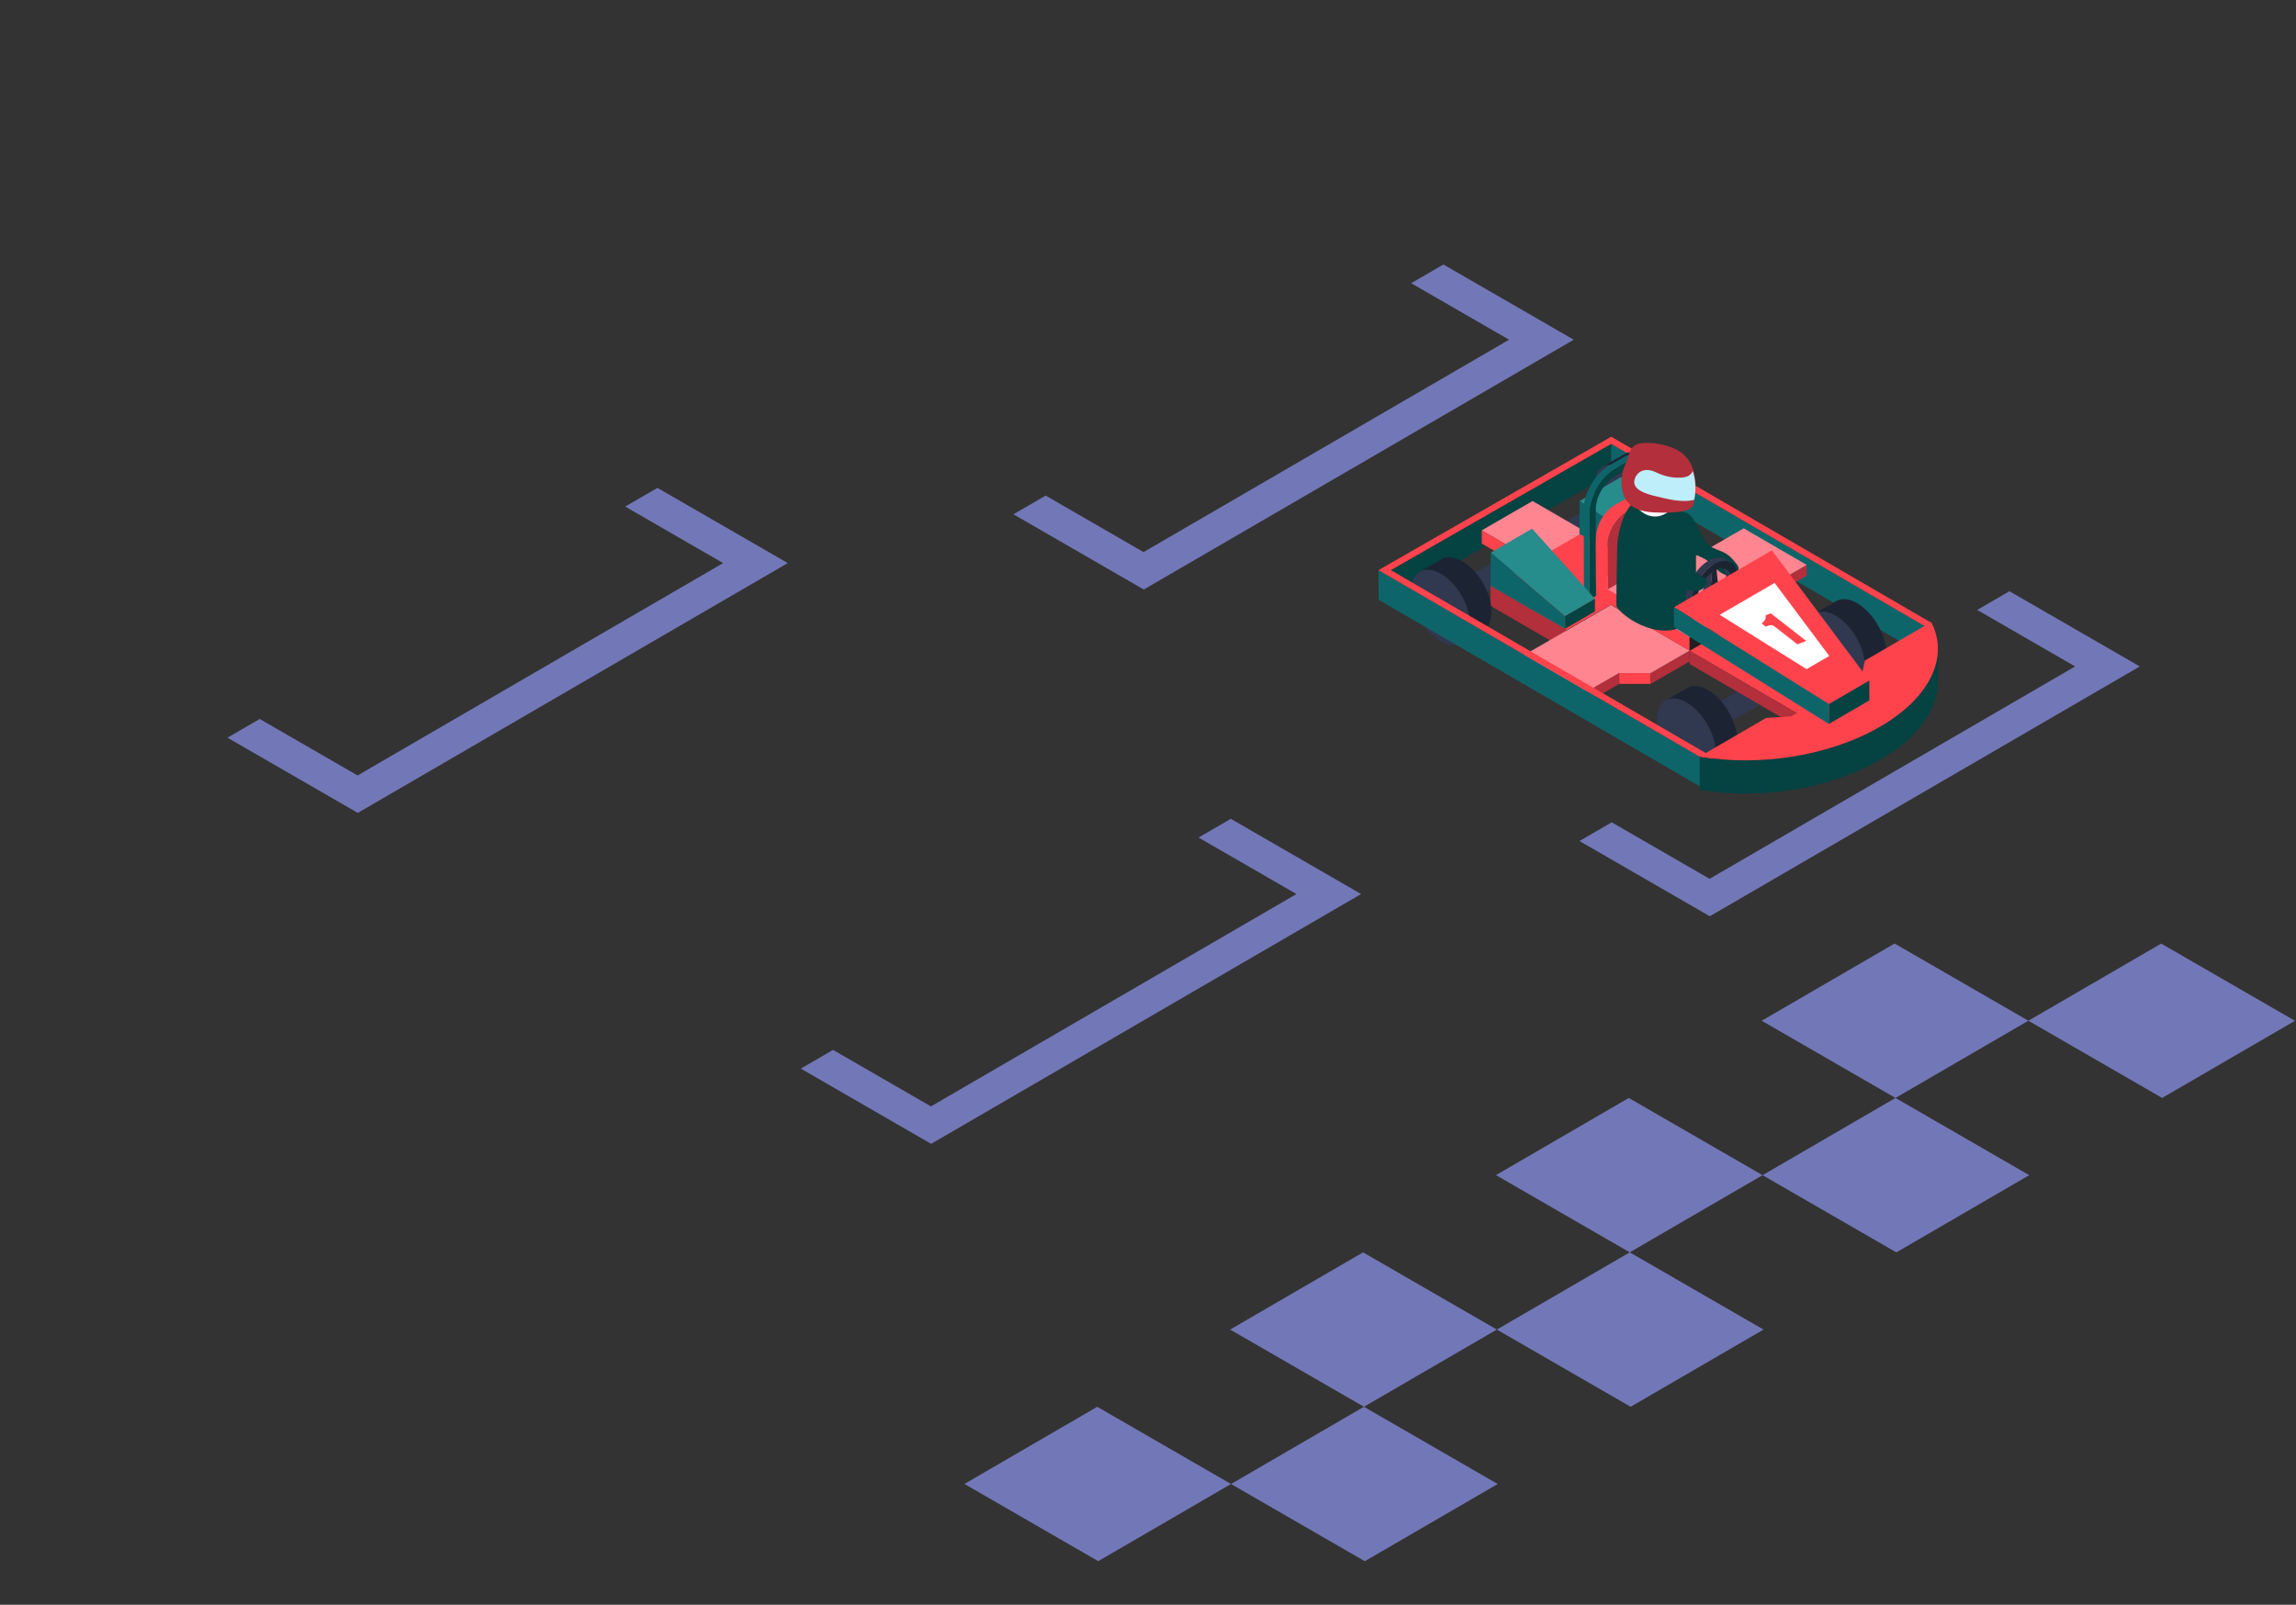 <?xml version="1.0" encoding="utf-8"?>
<!-- Generator: Adobe Illustrator 16.0.0, SVG Export Plug-In . SVG Version: 6.00 Build 0)  -->
<!DOCTYPE svg PUBLIC "-//W3C//DTD SVG 1.1//EN" "http://www.w3.org/Graphics/SVG/1.1/DTD/svg11.dtd">
<svg version="1.1" xmlns="http://www.w3.org/2000/svg" xmlns:xlink="http://www.w3.org/1999/xlink" x="0px" y="0px" width="442px"
	 height="309px" viewBox="0 0 442 309" enable-background="new 0 0 442 309" xml:space="preserve">
<rect x="0" y="0" width="442" height="309" fill="#333333" stroke="none"/>
<g id="BACKGROUND" display="none">
	<rect x="-200" y="-277" display="inline" fill="#ABB5B7" width="800" height="800"/>
</g>
<g id="OBJECT">
	<g>
		<g>
			<g>
				<g>
					<polygon fill="#054242" points="267.744,109.782 267.346,115.899 310.185,91.166 310.168,85.463 					"/>
				</g>
				<g>
					<polygon fill="#0E6569" points="310.168,85.463 310.185,91.166 370.613,126.301 370.596,120.599 					"/>
				</g>
				<polygon fill="#FF434C" points="371.786,119.912 370.596,120.599 310.168,85.463 267.744,109.782 265.37,109.781 
					310.174,84.088 				"/>
			</g>
			<g>
				<g>
					<path fill="#1C2433" d="M318.169,99.57c-0.004-0.073-0.008-0.145-0.014-0.219c-0.003-0.036-0.006-0.075-0.01-0.112
						c-0.006-0.071-0.014-0.145-0.021-0.216c-0.004-0.035-0.007-0.069-0.013-0.104c-0.005-0.051-0.013-0.102-0.02-0.153
						c-0.012-0.076-0.022-0.151-0.035-0.227c-0.008-0.051-0.018-0.103-0.027-0.154c-0.013-0.073-0.027-0.147-0.043-0.221
						c-0.012-0.058-0.024-0.117-0.037-0.175c-0.011-0.05-0.022-0.1-0.034-0.149c-0.016-0.064-0.031-0.13-0.048-0.194
						c-0.013-0.048-0.024-0.097-0.038-0.146c-0.021-0.077-0.043-0.156-0.065-0.233c-0.01-0.029-0.018-0.057-0.027-0.086
						c-0.031-0.107-0.065-0.214-0.101-0.32c-0.053-0.157-0.109-0.314-0.168-0.469c-0.016-0.04-0.031-0.079-0.047-0.118
						c-0.052-0.132-0.104-0.265-0.161-0.395c-0.009-0.021-0.017-0.042-0.024-0.062c-0.064-0.145-0.131-0.29-0.199-0.433
						c-0.019-0.038-0.037-0.076-0.054-0.113c-0.057-0.114-0.114-0.228-0.172-0.339c-0.019-0.035-0.037-0.069-0.056-0.104
						c-0.076-0.143-0.153-0.281-0.233-0.42c-0.016-0.026-0.031-0.052-0.046-0.078c-0.071-0.121-0.145-0.239-0.219-0.357
						c-0.022-0.035-0.045-0.069-0.066-0.104c-0.093-0.144-0.188-0.286-0.285-0.426c-0.015-0.021-0.03-0.042-0.045-0.063
						c-0.103-0.145-0.207-0.286-0.314-0.425c-0.016-0.022-0.031-0.043-0.048-0.065c-0.035-0.043-0.068-0.086-0.104-0.128
						c-0.042-0.053-0.084-0.106-0.127-0.16c-0.035-0.042-0.071-0.084-0.108-0.126c-0.041-0.049-0.084-0.098-0.126-0.148
						c-0.087-0.099-0.176-0.197-0.266-0.293c-0.005-0.005-0.01-0.011-0.014-0.016c-0.095-0.101-0.191-0.199-0.287-0.295
						c-0.063-0.062-0.126-0.122-0.188-0.181c-0.018-0.017-0.034-0.033-0.051-0.05c-0.082-0.077-0.165-0.152-0.249-0.225
						c-0.023-0.021-0.045-0.038-0.067-0.058c-0.063-0.054-0.125-0.106-0.187-0.158c-0.032-0.025-0.063-0.049-0.094-0.075
						c-0.055-0.045-0.11-0.087-0.168-0.13c-0.031-0.026-0.066-0.05-0.1-0.076c-0.056-0.042-0.111-0.082-0.167-0.121
						c-0.033-0.024-0.066-0.047-0.1-0.07c-0.061-0.042-0.121-0.082-0.182-0.121c-0.029-0.019-0.058-0.038-0.086-0.056
						c-0.09-0.058-0.181-0.112-0.271-0.165c-0.087-0.05-0.174-0.097-0.259-0.142c-0.023-0.013-0.047-0.023-0.068-0.036
						c-0.076-0.04-0.154-0.078-0.229-0.113c-0.01-0.004-0.019-0.009-0.03-0.014c-0.085-0.039-0.169-0.075-0.254-0.109
						c-0.017-0.006-0.033-0.014-0.05-0.021c-0.083-0.032-0.164-0.063-0.246-0.09c-0.008-0.003-0.017-0.006-0.025-0.008
						c-0.078-0.026-0.154-0.05-0.23-0.072c-0.013-0.003-0.025-0.007-0.038-0.009c-0.062-0.019-0.122-0.033-0.184-0.046
						c-0.026-0.006-0.054-0.015-0.081-0.021c-0.087-0.019-0.171-0.035-0.255-0.047c0,0-0.007-0.001-0.01-0.001
						c-0.076-0.012-0.153-0.021-0.229-0.029c-0.024-0.002-0.05-0.002-0.074-0.005c-0.055-0.004-0.109-0.006-0.162-0.009
						c-0.024,0-0.049,0-0.072-0.001c-0.056-0.001-0.111,0.001-0.167,0.002c-0.019,0.001-0.039,0.001-0.057,0.002
						c-0.071,0.004-0.142,0.01-0.211,0.019c-0.015,0.002-0.028,0.004-0.043,0.006c-0.057,0.007-0.113,0.017-0.167,0.027
						c-0.021,0.004-0.039,0.007-0.058,0.012c-0.063,0.013-0.126,0.029-0.186,0.046c0,0-0.009,0-0.013,0.002
						c-0.065,0.019-0.127,0.041-0.19,0.064c-0.018,0.005-0.033,0.012-0.05,0.019c-0.051,0.02-0.101,0.042-0.15,0.064
						c-0.013,0.005-0.025,0.012-0.037,0.018c-0.064,0.029-0.126,0.062-0.187,0.097l4.149-2.412c0.011-0.005,0.021-0.011,0.031-0.018
						c0.051-0.028,0.104-0.055,0.155-0.08c0.013-0.006,0.026-0.012,0.039-0.017c0.029-0.015,0.058-0.029,0.089-0.041
						c0.021-0.008,0.039-0.016,0.06-0.023c0.017-0.007,0.032-0.014,0.05-0.02c0.063-0.023,0.124-0.044,0.188-0.063l0.003-0.001
						c0.004-0.001,0.008-0.002,0.008-0.002c0.065-0.019,0.128-0.033,0.191-0.046c0.018-0.005,0.037-0.009,0.055-0.013
						c0.021-0.003,0.039-0.008,0.06-0.011c0.035-0.005,0.072-0.011,0.109-0.015c0.015-0.003,0.027-0.006,0.043-0.007
						c0.063-0.007,0.124-0.013,0.188-0.018c0.008-0.001,0.015-0.001,0.022-0.001c0.019,0,0.038,0,0.057-0.001
						c0.055-0.003,0.111-0.004,0.167-0.004c0.024,0.001,0.047,0.002,0.072,0.002c0.019,0.001,0.035,0,0.055,0.001
						c0.035,0.002,0.071,0.004,0.106,0.007c0.026,0.003,0.051,0.004,0.076,0.006c0.074,0.006,0.15,0.016,0.228,0.027
						c0.004,0.001,0.006,0.001,0.009,0.002h0.002c0.083,0.012,0.169,0.028,0.254,0.047c0.026,0.005,0.056,0.013,0.082,0.02
						c0.053,0.013,0.105,0.024,0.16,0.039c0.005,0.001,0.01,0.004,0.016,0.005c0.101,0.028,0.201,0.058,0.305,0.094
						c0.02,0.006,0.041,0.015,0.062,0.022c0.083,0.03,0.165,0.06,0.249,0.095c0.012,0.004,0.022,0.007,0.034,0.012
						c0.066,0.028,0.134,0.059,0.202,0.09c0.009,0.004,0.02,0.009,0.029,0.013c0.075,0.036,0.151,0.074,0.229,0.113
						c0.023,0.012,0.045,0.023,0.067,0.035c0.086,0.045,0.173,0.092,0.26,0.143c0.091,0.052,0.182,0.107,0.271,0.164
						c0.029,0.019,0.058,0.037,0.087,0.056c0.062,0.04,0.122,0.08,0.182,0.121c0.033,0.023,0.066,0.046,0.099,0.07
						c0.057,0.04,0.112,0.08,0.168,0.12c0.033,0.026,0.066,0.051,0.101,0.076c0.057,0.042,0.11,0.086,0.167,0.13
						c0.03,0.025,0.063,0.049,0.094,0.074c0.062,0.052,0.124,0.104,0.186,0.158c0.022,0.02,0.047,0.038,0.068,0.057
						c0.083,0.074,0.166,0.149,0.248,0.226c0.018,0.017,0.035,0.032,0.052,0.049c0.054,0.052,0.109,0.104,0.163,0.156
						c0.009,0.007,0.016,0.016,0.023,0.024c0.098,0.096,0.194,0.194,0.289,0.295c0.004,0.004,0.009,0.01,0.014,0.016
						c0.09,0.096,0.179,0.194,0.266,0.293c0.008,0.009,0.017,0.019,0.024,0.028c0.035,0.04,0.068,0.081,0.102,0.12
						c0.036,0.042,0.072,0.083,0.107,0.127c0.042,0.052,0.085,0.105,0.128,0.158c0.035,0.043,0.069,0.085,0.102,0.129
						c0.008,0.008,0.014,0.015,0.021,0.023c0.01,0.014,0.02,0.027,0.029,0.042c0.107,0.139,0.212,0.281,0.313,0.425
						c0.011,0.015,0.021,0.028,0.032,0.042c0.004,0.006,0.009,0.014,0.014,0.021c0.098,0.139,0.192,0.281,0.285,0.426
						c0.009,0.013,0.019,0.027,0.027,0.041c0.014,0.021,0.024,0.042,0.039,0.063c0.074,0.118,0.146,0.237,0.219,0.357
						c0.01,0.019,0.022,0.037,0.033,0.057c0.005,0.005,0.008,0.014,0.012,0.021c0.081,0.14,0.158,0.279,0.234,0.42
						c0.006,0.011,0.013,0.022,0.019,0.033c0.012,0.023,0.024,0.046,0.035,0.07c0.06,0.112,0.117,0.226,0.172,0.341
						c0.013,0.023,0.024,0.045,0.035,0.068c0.008,0.015,0.014,0.028,0.021,0.042c0.068,0.145,0.136,0.289,0.199,0.433
						c0.001,0.006,0.004,0.009,0.006,0.015c0.006,0.015,0.012,0.03,0.02,0.045c0.056,0.132,0.109,0.264,0.161,0.396
						c0.009,0.021,0.018,0.042,0.026,0.064c0.012,0.033,0.025,0.066,0.037,0.101c0.012,0.032,0.024,0.066,0.038,0.1
						c0.031,0.088,0.063,0.177,0.093,0.265c0.005,0.018,0.013,0.035,0.019,0.053c0.001,0.005,0.003,0.009,0.004,0.015
						c0.034,0.103,0.067,0.206,0.1,0.31c0.007,0.029,0.016,0.058,0.023,0.087c0.019,0.059,0.035,0.118,0.052,0.177
						c0.006,0.019,0.01,0.037,0.016,0.056c0.014,0.048,0.025,0.098,0.038,0.146c0.016,0.064,0.032,0.129,0.049,0.193
						c0.011,0.048,0.021,0.098,0.033,0.148c0.008,0.034,0.017,0.068,0.023,0.104c0.006,0.024,0.01,0.048,0.015,0.072
						c0.015,0.073,0.029,0.147,0.042,0.221c0.009,0.05,0.019,0.102,0.027,0.153c0.013,0.077,0.023,0.151,0.034,0.228
						c0.006,0.036,0.012,0.072,0.016,0.107c0.002,0.015,0.004,0.029,0.006,0.044c0.004,0.035,0.008,0.069,0.013,0.104
						c0.008,0.072,0.015,0.145,0.021,0.216c0.003,0.038,0.007,0.076,0.011,0.112c0.005,0.074,0.009,0.146,0.013,0.219
						c0.001,0.033,0.004,0.065,0.004,0.098c0.004,0.105,0.007,0.208,0.006,0.311c-0.004,1.777-0.634,3.027-1.645,3.616l-4.15,2.413
						c1.013-0.589,1.641-1.84,1.646-3.617c0-0.103-0.003-0.207-0.007-0.31C318.173,99.636,318.171,99.603,318.169,99.57z"/>
					<g>
						<path fill="#30394F" d="M312.558,90.242c-3.113-1.799-5.647-0.354-5.657,3.224c-0.011,3.579,2.507,7.938,5.62,9.736
							c3.115,1.798,5.648,0.354,5.659-3.223C318.189,96.399,315.674,92.04,312.558,90.242z"/>
					</g>
				</g>
				<g>
					<path fill="#30394F" d="M284.428,114.154c0-0.02-0.002-0.039-0.004-0.06c0-0.009-0.001-0.02-0.002-0.03
						c-0.002-0.02-0.005-0.04-0.006-0.059c-0.002-0.01-0.004-0.02-0.004-0.029c-0.002-0.014-0.003-0.028-0.005-0.042
						c-0.004-0.021-0.007-0.041-0.01-0.063c-0.003-0.014-0.006-0.027-0.008-0.042c-0.004-0.02-0.009-0.04-0.013-0.062
						c-0.003-0.015-0.006-0.031-0.009-0.047c-0.004-0.013-0.007-0.027-0.011-0.041c-0.003-0.018-0.008-0.035-0.013-0.054
						c-0.003-0.012-0.007-0.026-0.01-0.039c-0.006-0.021-0.012-0.042-0.019-0.065c-0.002-0.007-0.005-0.016-0.006-0.023
						c-0.009-0.029-0.019-0.059-0.028-0.087c-0.015-0.043-0.031-0.086-0.047-0.129c-0.003-0.01-0.008-0.021-0.012-0.032
						c-0.015-0.035-0.029-0.071-0.045-0.107c-0.001-0.005-0.004-0.012-0.007-0.017c-0.017-0.039-0.035-0.08-0.054-0.119
						c-0.006-0.01-0.011-0.021-0.015-0.03c-0.017-0.033-0.031-0.063-0.048-0.094c-0.006-0.009-0.01-0.019-0.016-0.028
						c-0.021-0.039-0.041-0.077-0.063-0.116c-0.004-0.007-0.009-0.014-0.013-0.021c-0.02-0.033-0.039-0.065-0.06-0.098
						c-0.007-0.009-0.012-0.02-0.018-0.029c-0.026-0.04-0.052-0.079-0.079-0.116c-0.004-0.007-0.008-0.012-0.012-0.018
						c-0.028-0.041-0.058-0.08-0.087-0.118c-0.004-0.005-0.009-0.011-0.013-0.018c-0.01-0.011-0.019-0.023-0.028-0.034
						c-0.011-0.016-0.022-0.03-0.035-0.043c-0.009-0.012-0.019-0.024-0.028-0.035c-0.013-0.014-0.023-0.027-0.035-0.04
						c-0.023-0.028-0.048-0.055-0.073-0.081c-0.001-0.001-0.002-0.003-0.002-0.003c-0.027-0.029-0.054-0.056-0.079-0.083
						c-0.018-0.016-0.035-0.032-0.053-0.048c-0.004-0.005-0.009-0.01-0.014-0.015c-0.022-0.021-0.045-0.042-0.068-0.061
						c-0.006-0.005-0.012-0.01-0.019-0.016c-0.017-0.016-0.034-0.03-0.051-0.042c-0.009-0.009-0.017-0.014-0.025-0.021
						c-0.016-0.011-0.03-0.024-0.047-0.036c-0.008-0.006-0.017-0.013-0.026-0.02c-0.017-0.011-0.03-0.024-0.046-0.033
						c-0.009-0.007-0.019-0.014-0.027-0.02c-0.016-0.012-0.033-0.023-0.05-0.032c-0.008-0.007-0.016-0.011-0.022-0.016
						c-0.025-0.017-0.05-0.032-0.074-0.045c-0.024-0.014-0.048-0.027-0.072-0.039c-0.006-0.003-0.013-0.007-0.019-0.009
						c-0.021-0.011-0.043-0.021-0.062-0.031c-0.004-0.002-0.007-0.002-0.009-0.004c-0.023-0.01-0.046-0.021-0.07-0.03
						c-0.004-0.002-0.01-0.003-0.013-0.005c-0.023-0.009-0.046-0.018-0.068-0.025c-0.002-0.001-0.004-0.002-0.006-0.003
						c-0.022-0.006-0.043-0.013-0.064-0.02c0,0-0.006,0-0.01-0.002c-0.017-0.005-0.033-0.008-0.05-0.013
						c-0.008-0.002-0.015-0.002-0.022-0.004c-0.023-0.006-0.047-0.01-0.07-0.014h-0.003c-0.021-0.002-0.04-0.005-0.062-0.007
						c-0.008-0.001-0.014-0.001-0.021-0.001c-0.015-0.001-0.029-0.002-0.045-0.003c-0.006,0-0.013,0-0.02,0c-0.016,0-0.03,0-0.045,0
						c-0.006,0.001-0.011,0.001-0.017,0.001c-0.019,0.001-0.039,0.002-0.058,0.005c-0.004,0.001-0.008,0.002-0.012,0.002
						c-0.016,0.002-0.03,0.004-0.046,0.007c-0.005,0.002-0.011,0.003-0.015,0.003c-0.019,0.004-0.035,0.009-0.052,0.012
						l-0.003,0.002c-0.018,0.004-0.035,0.01-0.053,0.017c-0.004,0.002-0.009,0.003-0.014,0.004
						c-0.014,0.007-0.026,0.012-0.041,0.018c-0.002,0.002-0.006,0.004-0.006,0.004c-0.021,0.01-0.039,0.02-0.056,0.029
						c0.426-0.247,29.181-16.504,29.659-16.624c0.711-0.176,1.325,0.43,1.703,0.95c0.215,0.297,0.419,0.631,0.541,0.979
						c0.2,0.568,0.354,1.551-0.281,1.921l-29.435,16.537c0.276-0.161,0.448-0.502,0.45-0.99c0-0.028-0.001-0.055-0.002-0.085
						C284.429,114.171,284.428,114.162,284.428,114.154z"/>
					<g>
						<path fill="#231F20" d="M282.893,111.601c-0.854-0.493-1.547-0.097-1.55,0.882c-0.002,0.98,0.687,2.173,1.539,2.665
							c0.853,0.493,1.546,0.098,1.549-0.882C284.433,113.286,283.744,112.093,282.893,111.601z"/>
					</g>
				</g>
			</g>
			<g>
				<polygon fill="#FF8591" points="295.037,96.467 320.614,111.342 310.83,116.992 285.252,102.117 				"/>
				<polygon fill="#FF434C" points="310.83,116.992 310.838,119.548 285.259,104.672 285.252,102.117 				"/>
				<polygon fill="#898989" points="320.614,111.342 320.622,113.896 310.838,119.548 310.83,116.992 				"/>
			</g>
			<g>
				<g>
					<polygon fill="#FF434C" points="286.917,112.817 301.608,121.354 326.828,106.794 312.137,98.257 					"/>
				</g>
				<g>
					<polygon fill="#B22F3B" points="286.917,112.817 286.929,116.65 301.618,125.188 301.608,121.354 					"/>
				</g>
				<g>
					<polygon fill="#231F20" points="301.608,121.354 301.618,125.188 326.839,110.627 326.828,106.794 					"/>
				</g>
			</g>
			<g>
				<g enable-background="new    ">
					<g>
						<polygon fill="#B22F3B" points="339.021,113.842 339.04,115.911 347.814,110.846 347.796,108.776 						"/>
					</g>
					<g>
						<polygon fill="#808080" points="339.002,117.342 339.02,119.412 339.04,115.911 339.021,113.842 						"/>
					</g>
					<g>
						<polygon fill="#FF8591" points="316.358,112.878 331.496,121.676 339.002,117.342 339.021,113.842 347.796,108.776 
							335.67,101.729 						"/>
					</g>
					<g>
						<polygon fill="#C5C5C5" points="316.358,112.878 316.376,114.948 331.514,123.745 331.496,121.676 						"/>
					</g>
					<g>
						<polygon fill="#898989" points="331.496,121.676 331.514,123.745 339.02,119.412 339.002,117.342 						"/>
					</g>
				</g>
				<g enable-background="new    ">
					<g>
						<polygon fill="#FF434C" points="311.71,129.609 311.729,131.679 317.771,131.679 317.753,129.609 						"/>
					</g>
					<g>
						<polygon fill="#B22F3B" points="317.753,129.609 317.771,131.679 325.278,127.346 325.26,125.276 						"/>
					</g>
					<g>
						<polygon fill="#FF8591" points="290.812,127.628 302.938,134.675 311.71,129.609 317.753,129.609 325.26,125.276 
							310.122,116.479 						"/>
					</g>
					<g>
						<polygon fill="#C5C5C5" points="290.812,127.628 290.83,129.697 302.955,136.743 302.938,134.675 						"/>
					</g>
					<g>
						<polygon fill="#B22F3B" points="302.938,134.675 302.955,136.743 311.729,131.679 311.71,129.609 						"/>
					</g>
				</g>
			</g>
			<g>
				<g>
					<polygon fill="#268C8C" points="326.353,104.072 320.604,107.412 304.076,96.489 312.034,91.864 					"/>
				</g>
				<g>
					<polygon fill="#87071D" points="326.353,104.072 326.335,106.52 320.586,109.862 320.604,107.412 					"/>
				</g>
				<g>
					<polygon fill="#0E6569" points="320.604,107.412 320.586,109.862 304.059,102.878 304.076,96.489 					"/>
				</g>
			</g>
			<g>
				<g>
					<path fill="#1C2433" d="M358.969,127.879c-0.003-0.072-0.007-0.145-0.014-0.217c-0.002-0.038-0.005-0.076-0.009-0.113
						c-0.006-0.072-0.014-0.144-0.021-0.217c-0.005-0.034-0.008-0.069-0.013-0.104c-0.005-0.051-0.014-0.102-0.02-0.152
						c-0.012-0.076-0.022-0.152-0.035-0.227c-0.009-0.052-0.019-0.104-0.026-0.155c-0.014-0.072-0.027-0.146-0.043-0.22
						c-0.013-0.059-0.025-0.118-0.037-0.176c-0.012-0.051-0.023-0.099-0.034-0.148c-0.018-0.064-0.032-0.129-0.049-0.194
						c-0.013-0.048-0.023-0.097-0.038-0.146c-0.021-0.077-0.043-0.155-0.066-0.234c-0.008-0.028-0.018-0.057-0.025-0.086
						c-0.033-0.106-0.066-0.214-0.102-0.319c-0.053-0.157-0.109-0.313-0.168-0.47c-0.015-0.039-0.03-0.079-0.046-0.118
						c-0.053-0.131-0.106-0.265-0.162-0.395c-0.009-0.02-0.017-0.041-0.024-0.061c-0.064-0.146-0.131-0.29-0.199-0.434
						c-0.019-0.038-0.037-0.075-0.055-0.113c-0.057-0.115-0.112-0.227-0.171-0.339c-0.02-0.035-0.037-0.069-0.056-0.104
						c-0.076-0.141-0.153-0.281-0.233-0.418c-0.016-0.027-0.031-0.053-0.046-0.079c-0.071-0.12-0.145-0.241-0.219-0.358
						c-0.022-0.035-0.045-0.07-0.066-0.104c-0.093-0.145-0.188-0.286-0.285-0.427c-0.015-0.02-0.03-0.042-0.045-0.062
						c-0.103-0.145-0.207-0.287-0.314-0.426c-0.017-0.021-0.031-0.043-0.048-0.064c-0.033-0.043-0.068-0.085-0.103-0.128
						c-0.044-0.053-0.087-0.107-0.129-0.159c-0.035-0.043-0.071-0.085-0.107-0.127c-0.042-0.049-0.083-0.098-0.126-0.147
						c-0.087-0.1-0.176-0.198-0.265-0.294c-0.006-0.005-0.01-0.01-0.015-0.015c-0.095-0.101-0.191-0.199-0.287-0.296
						c-0.063-0.061-0.126-0.122-0.188-0.181c-0.017-0.016-0.034-0.032-0.051-0.049c-0.081-0.077-0.166-0.152-0.25-0.226
						c-0.021-0.019-0.044-0.038-0.066-0.057c-0.063-0.054-0.125-0.105-0.187-0.157c-0.031-0.026-0.063-0.05-0.093-0.075
						c-0.056-0.044-0.111-0.088-0.169-0.131c-0.032-0.025-0.065-0.051-0.1-0.075c-0.056-0.041-0.11-0.083-0.167-0.12
						c-0.033-0.024-0.066-0.047-0.1-0.071c-0.06-0.042-0.122-0.081-0.182-0.121c-0.028-0.019-0.058-0.038-0.086-0.057
						c-0.09-0.056-0.18-0.111-0.271-0.164c-0.087-0.05-0.174-0.097-0.259-0.143c-0.023-0.011-0.047-0.023-0.068-0.035
						c-0.076-0.039-0.154-0.077-0.229-0.112c-0.01-0.004-0.019-0.009-0.03-0.014c-0.085-0.039-0.169-0.075-0.253-0.11
						c-0.017-0.006-0.034-0.013-0.051-0.019c-0.083-0.034-0.164-0.064-0.246-0.092c-0.009-0.003-0.019-0.004-0.025-0.007
						c-0.078-0.027-0.155-0.05-0.23-0.071c-0.014-0.005-0.025-0.009-0.037-0.012c-0.063-0.017-0.123-0.03-0.185-0.045
						c-0.026-0.005-0.055-0.013-0.081-0.02c-0.085-0.018-0.171-0.034-0.254-0.047c-0.004-0.001-0.007-0.001-0.007-0.001
						c-0.08-0.012-0.156-0.021-0.232-0.028c-0.025-0.003-0.05-0.003-0.075-0.006c-0.054-0.003-0.108-0.007-0.161-0.008
						c-0.025-0.001-0.048-0.002-0.072-0.002c-0.056,0-0.111,0-0.167,0.003c-0.019,0-0.038,0-0.056,0.002
						c-0.072,0.004-0.143,0.01-0.212,0.02c-0.016,0-0.028,0.003-0.043,0.006c-0.058,0.007-0.113,0.017-0.168,0.026
						c-0.019,0.004-0.038,0.008-0.057,0.011c-0.063,0.015-0.125,0.029-0.187,0.046c-0.003,0.002-0.008,0.002-0.011,0.004
						c-0.065,0.019-0.128,0.04-0.191,0.063c-0.018,0.006-0.034,0.013-0.051,0.02c-0.05,0.02-0.1,0.041-0.148,0.063
						c-0.014,0.007-0.026,0.012-0.039,0.019c-0.063,0.03-0.125,0.062-0.187,0.098l4.151-2.412c0.01-0.007,0.02-0.012,0.03-0.018
						c0.051-0.029,0.104-0.056,0.155-0.081c0.013-0.005,0.026-0.011,0.039-0.019c0.029-0.013,0.059-0.026,0.089-0.04
						c0.02-0.008,0.04-0.015,0.059-0.023c0.019-0.006,0.034-0.013,0.053-0.019c0.061-0.023,0.123-0.045,0.187-0.063h0.003
						c0.005-0.002,0.008-0.002,0.012-0.003c0.062-0.018,0.124-0.033,0.188-0.047c0.019-0.003,0.037-0.007,0.056-0.01
						c0.02-0.004,0.038-0.008,0.058-0.012c0.037-0.007,0.073-0.011,0.11-0.016c0.013-0.002,0.028-0.004,0.043-0.006
						c0.063-0.007,0.126-0.014,0.188-0.017c0.008-0.001,0.015-0.001,0.022-0.002c0.019-0.002,0.039-0.002,0.058-0.002
						c0.055-0.003,0.11-0.003,0.166-0.003c0.023,0,0.048,0,0.072,0.001c0.019,0.001,0.035,0.001,0.055,0.002
						c0.035,0.001,0.071,0.005,0.106,0.007c0.026,0.002,0.05,0.004,0.076,0.006c0.075,0.007,0.15,0.017,0.228,0.027
						c0,0,0.007,0.001,0.009,0.002h0.002c0.084,0.013,0.169,0.029,0.254,0.048c0.027,0.006,0.055,0.012,0.081,0.02
						c0.054,0.013,0.105,0.024,0.161,0.039c0.004,0.001,0.011,0.003,0.017,0.004c0.101,0.028,0.2,0.058,0.304,0.093
						c0.02,0.008,0.041,0.016,0.062,0.023c0.083,0.029,0.165,0.06,0.249,0.094c0.012,0.006,0.022,0.008,0.034,0.013
						c0.066,0.028,0.134,0.058,0.203,0.089c0.009,0.005,0.019,0.009,0.026,0.015c0.078,0.034,0.153,0.072,0.231,0.112
						c0.023,0.011,0.044,0.023,0.066,0.034c0.087,0.046,0.173,0.092,0.262,0.143c0.09,0.053,0.181,0.107,0.27,0.164
						c0.03,0.02,0.058,0.039,0.086,0.057c0.063,0.04,0.122,0.08,0.183,0.121c0.033,0.023,0.066,0.047,0.1,0.07
						c0.056,0.039,0.111,0.08,0.167,0.121c0.033,0.025,0.066,0.05,0.102,0.076c0.056,0.042,0.109,0.086,0.165,0.13
						c0.031,0.025,0.063,0.05,0.095,0.075c0.062,0.052,0.124,0.104,0.185,0.156c0.023,0.02,0.047,0.039,0.069,0.058
						c0.084,0.075,0.167,0.149,0.249,0.227c0.017,0.016,0.034,0.033,0.051,0.048c0.056,0.053,0.108,0.104,0.163,0.157
						c0.009,0.008,0.017,0.017,0.023,0.024c0.099,0.097,0.194,0.194,0.289,0.295c0.005,0.005,0.009,0.01,0.013,0.015
						c0.091,0.096,0.18,0.194,0.267,0.294c0.008,0.009,0.017,0.019,0.024,0.028c0.035,0.04,0.068,0.081,0.102,0.12
						c0.037,0.042,0.072,0.084,0.107,0.127c0.043,0.053,0.086,0.106,0.128,0.159c0.035,0.042,0.069,0.085,0.103,0.127
						c0.007,0.009,0.012,0.017,0.018,0.024c0.013,0.014,0.021,0.028,0.031,0.042c0.107,0.138,0.212,0.28,0.314,0.426
						c0.011,0.014,0.021,0.027,0.03,0.042c0.006,0.006,0.009,0.014,0.015,0.02c0.097,0.141,0.192,0.282,0.285,0.427
						c0.009,0.015,0.019,0.027,0.027,0.042c0.014,0.021,0.025,0.042,0.039,0.063c0.074,0.118,0.146,0.237,0.217,0.357
						c0.013,0.02,0.024,0.037,0.035,0.056c0.004,0.007,0.008,0.015,0.012,0.022c0.081,0.137,0.158,0.278,0.234,0.418
						c0.007,0.012,0.012,0.023,0.019,0.034c0.012,0.023,0.023,0.047,0.035,0.069c0.06,0.113,0.117,0.226,0.172,0.341
						c0.012,0.023,0.024,0.046,0.035,0.07c0.008,0.013,0.014,0.028,0.021,0.042c0.068,0.144,0.136,0.288,0.198,0.434
						c0.003,0.004,0.004,0.009,0.006,0.013c0.007,0.015,0.013,0.031,0.02,0.047c0.057,0.131,0.111,0.263,0.162,0.395
						c0.008,0.022,0.018,0.042,0.025,0.064c0.013,0.034,0.025,0.068,0.037,0.102c0.013,0.034,0.026,0.067,0.039,0.1
						c0.031,0.088,0.063,0.176,0.093,0.265c0.005,0.019,0.013,0.035,0.019,0.053c0.002,0.006,0.002,0.009,0.003,0.014
						c0.035,0.104,0.069,0.207,0.101,0.31c0.008,0.03,0.016,0.058,0.023,0.088c0.019,0.059,0.035,0.118,0.053,0.176
						c0.005,0.02,0.01,0.039,0.015,0.058c0.013,0.049,0.025,0.096,0.038,0.145c0.017,0.065,0.033,0.129,0.049,0.194
						c0.011,0.05,0.021,0.099,0.033,0.148c0.008,0.034,0.017,0.068,0.024,0.104c0.003,0.024,0.008,0.048,0.013,0.073
						c0.016,0.073,0.029,0.146,0.042,0.221c0.01,0.051,0.021,0.102,0.028,0.153c0.013,0.076,0.023,0.151,0.033,0.229
						c0.007,0.036,0.012,0.071,0.017,0.106c0.002,0.015,0.004,0.029,0.007,0.045c0.004,0.034,0.007,0.069,0.012,0.104
						c0.008,0.073,0.015,0.145,0.021,0.218c0.003,0.036,0.006,0.075,0.009,0.112c0.006,0.072,0.009,0.145,0.014,0.217
						c0.001,0.033,0.003,0.065,0.004,0.098c0.004,0.104,0.007,0.207,0.006,0.311c-0.004,1.778-0.633,3.028-1.644,3.617l-4.151,2.411
						c1.013-0.589,1.641-1.838,1.645-3.616c0.002-0.103-0.001-0.207-0.006-0.31C358.974,127.944,358.972,127.911,358.969,127.879z"
						/>
					<g>
						<path fill="#30394F" d="M353.358,118.551c-3.113-1.799-5.647-0.354-5.657,3.224c-0.01,3.58,2.507,7.937,5.621,9.735
							c3.113,1.8,5.647,0.355,5.657-3.223C358.99,124.708,356.475,120.349,353.358,118.551z"/>
					</g>
				</g>
				<g>
					<path fill="#30394F" d="M332.942,138.166c0-0.02-0.002-0.04-0.003-0.059c-0.001-0.011-0.001-0.021-0.003-0.032
						c-0.001-0.02-0.003-0.038-0.005-0.058c-0.002-0.012-0.004-0.021-0.004-0.03c-0.002-0.014-0.004-0.026-0.006-0.041
						c-0.003-0.021-0.005-0.041-0.009-0.063c-0.003-0.015-0.006-0.027-0.008-0.041c-0.005-0.021-0.008-0.041-0.013-0.061
						c-0.003-0.017-0.006-0.032-0.01-0.048c-0.003-0.015-0.006-0.027-0.009-0.042c-0.004-0.018-0.009-0.035-0.013-0.053
						c-0.004-0.013-0.008-0.026-0.012-0.04c-0.005-0.021-0.011-0.043-0.018-0.063c-0.002-0.008-0.005-0.017-0.006-0.024
						c-0.01-0.029-0.019-0.059-0.028-0.088c-0.016-0.044-0.031-0.086-0.046-0.13c-0.004-0.009-0.01-0.021-0.013-0.03
						c-0.016-0.037-0.03-0.073-0.045-0.108c-0.002-0.007-0.004-0.011-0.007-0.018c-0.018-0.039-0.035-0.078-0.055-0.118
						c-0.005-0.01-0.01-0.021-0.015-0.031c-0.016-0.031-0.031-0.062-0.048-0.092c-0.005-0.01-0.009-0.02-0.015-0.029
						c-0.021-0.038-0.041-0.076-0.063-0.114c-0.005-0.007-0.009-0.014-0.013-0.021c-0.021-0.033-0.04-0.065-0.061-0.098
						c-0.006-0.01-0.012-0.02-0.018-0.029c-0.025-0.039-0.052-0.078-0.078-0.115c-0.005-0.007-0.009-0.013-0.012-0.018
						c-0.028-0.04-0.057-0.08-0.085-0.117c-0.006-0.006-0.01-0.012-0.015-0.018c-0.01-0.012-0.02-0.023-0.028-0.035
						c-0.012-0.015-0.022-0.029-0.035-0.043c-0.01-0.013-0.02-0.023-0.029-0.035c-0.012-0.014-0.022-0.027-0.034-0.04
						c-0.023-0.028-0.049-0.055-0.072-0.081l-0.004-0.004c-0.026-0.027-0.053-0.054-0.079-0.082
						c-0.017-0.016-0.034-0.032-0.052-0.049c-0.005-0.004-0.009-0.009-0.013-0.013c-0.023-0.021-0.047-0.042-0.069-0.063
						c-0.005-0.005-0.013-0.01-0.019-0.016c-0.017-0.014-0.034-0.029-0.051-0.043c-0.01-0.007-0.017-0.013-0.025-0.02
						c-0.016-0.013-0.03-0.025-0.046-0.036c-0.01-0.008-0.019-0.015-0.027-0.021c-0.015-0.013-0.031-0.022-0.046-0.033
						c-0.01-0.007-0.019-0.014-0.027-0.02c-0.018-0.012-0.033-0.021-0.05-0.032c-0.007-0.006-0.016-0.012-0.023-0.016
						c-0.023-0.017-0.05-0.031-0.073-0.046c-0.024-0.013-0.049-0.026-0.072-0.039c-0.006-0.004-0.013-0.005-0.019-0.009
						c-0.021-0.012-0.042-0.021-0.063-0.031l-0.008-0.003c-0.022-0.012-0.047-0.021-0.069-0.031
						c-0.005-0.001-0.01-0.002-0.015-0.005c-0.021-0.009-0.044-0.017-0.066-0.024c0,0-0.006-0.003-0.009-0.004
						c-0.021-0.006-0.041-0.013-0.062-0.019c-0.004-0.001-0.008-0.002-0.008-0.002c-0.02-0.005-0.036-0.009-0.053-0.013
						c-0.008-0.002-0.016-0.005-0.022-0.006c-0.024-0.005-0.047-0.011-0.07-0.014c0,0-0.001,0-0.002,0
						c-0.021-0.004-0.043-0.006-0.063-0.007c-0.006-0.001-0.013-0.001-0.021-0.001c-0.015-0.002-0.029-0.003-0.044-0.004
						c-0.006,0-0.013,0-0.02,0c-0.016,0-0.03,0-0.045,0.001c-0.006,0-0.012,0-0.015,0.001c-0.021,0.001-0.04,0.002-0.06,0.004
						c-0.004,0.001-0.009,0.001-0.013,0.002c-0.016,0.002-0.03,0.005-0.045,0.007c-0.006,0.002-0.011,0.003-0.015,0.004
						c-0.018,0.004-0.035,0.008-0.052,0.013c0,0-0.002,0-0.004,0.001c-0.017,0.006-0.033,0.01-0.052,0.017
						c-0.004,0.002-0.01,0.005-0.013,0.006c-0.016,0.005-0.028,0.011-0.041,0.019c0,0-0.008,0.002-0.011,0.004
						c-0.018,0.008-0.034,0.018-0.051,0.026c0.425-0.247,21.466-12.208,21.944-12.326c0.71-0.176,1.324,0.429,1.703,0.95
						c0.215,0.297,0.417,0.63,0.54,0.979c0.199,0.568,0.354,1.552-0.281,1.92l-21.721,12.24c0.278-0.161,0.449-0.504,0.451-0.99
						c0-0.027-0.001-0.057-0.002-0.085C332.944,138.184,332.943,138.175,332.942,138.166z"/>
					<g>
						<path fill="#231F20" d="M331.408,135.612c-0.854-0.492-1.547-0.097-1.55,0.882c-0.002,0.981,0.687,2.174,1.538,2.665
							c0.854,0.493,1.547,0.099,1.55-0.882C332.948,137.298,332.26,136.104,331.408,135.612z"/>
					</g>
				</g>
			</g>
			<g>
				<polygon fill="#FF434C" points="335.032,119.651 357.967,132.979 348.181,138.629 325.246,125.301 				"/>
				<polygon fill="#B22F3B" points="348.181,138.629 348.188,141.185 325.254,127.857 325.246,125.301 				"/>
				<polygon fill="#898989" points="357.967,132.979 357.974,135.534 348.188,141.185 348.181,138.629 				"/>
			</g>
			<g>
				<polygon fill="#FF8591" points="317.018,106.531 335.055,117.096 325.269,122.746 307.23,112.182 				"/>
				<polygon fill="#FF434C" points="325.269,122.746 325.276,125.301 307.237,114.737 307.23,112.182 				"/>
				<polygon fill="#231F20" points="335.055,117.096 335.062,119.651 325.276,125.301 325.269,122.746 				"/>
			</g>
			<g>
				<path fill="#1C2433" d="M330.273,144.6c-0.004-0.072-0.009-0.145-0.015-0.218c-0.003-0.037-0.006-0.075-0.008-0.111
					c-0.008-0.073-0.015-0.144-0.022-0.217c-0.005-0.035-0.008-0.069-0.012-0.104c-0.007-0.051-0.016-0.102-0.021-0.152
					c-0.012-0.076-0.022-0.15-0.034-0.228c-0.01-0.051-0.019-0.102-0.028-0.153c-0.013-0.072-0.026-0.146-0.041-0.221
					c-0.014-0.059-0.025-0.117-0.038-0.176c-0.013-0.049-0.023-0.099-0.034-0.148c-0.015-0.063-0.031-0.128-0.049-0.193
					c-0.013-0.048-0.023-0.097-0.037-0.146c-0.021-0.077-0.044-0.156-0.067-0.233c-0.008-0.029-0.016-0.058-0.024-0.088
					c-0.032-0.106-0.066-0.214-0.102-0.319c-0.053-0.157-0.109-0.313-0.169-0.47c-0.015-0.039-0.029-0.079-0.046-0.117
					c-0.052-0.133-0.105-0.265-0.161-0.396c-0.009-0.02-0.017-0.04-0.025-0.06c-0.063-0.146-0.131-0.29-0.199-0.434
					c-0.018-0.038-0.037-0.075-0.056-0.113c-0.055-0.114-0.112-0.226-0.172-0.339c-0.017-0.035-0.035-0.07-0.054-0.104
					c-0.076-0.141-0.152-0.28-0.233-0.419c-0.015-0.025-0.03-0.053-0.046-0.078c-0.071-0.12-0.145-0.24-0.219-0.357
					c-0.022-0.034-0.044-0.07-0.066-0.104c-0.093-0.144-0.188-0.285-0.285-0.426c-0.015-0.021-0.029-0.043-0.046-0.063
					c-0.102-0.144-0.206-0.286-0.313-0.426c-0.017-0.021-0.031-0.042-0.048-0.063c-0.033-0.044-0.068-0.086-0.103-0.129
					c-0.044-0.054-0.085-0.107-0.129-0.159c-0.035-0.042-0.071-0.084-0.107-0.127c-0.041-0.049-0.083-0.099-0.126-0.146
					c-0.087-0.101-0.176-0.197-0.265-0.295c-0.006-0.004-0.01-0.01-0.015-0.015c-0.095-0.101-0.19-0.2-0.289-0.295
					c-0.061-0.062-0.123-0.121-0.186-0.182c-0.018-0.016-0.034-0.032-0.052-0.048c-0.083-0.077-0.164-0.152-0.249-0.227
					c-0.022-0.02-0.045-0.038-0.068-0.058c-0.062-0.054-0.123-0.105-0.186-0.157c-0.031-0.024-0.063-0.051-0.093-0.074
					c-0.057-0.044-0.112-0.088-0.168-0.131c-0.033-0.026-0.066-0.05-0.101-0.076c-0.056-0.04-0.11-0.081-0.166-0.121
					c-0.034-0.023-0.067-0.046-0.101-0.069c-0.06-0.042-0.12-0.081-0.183-0.121c-0.027-0.018-0.056-0.037-0.086-0.056
					c-0.09-0.057-0.18-0.112-0.27-0.165c-0.088-0.051-0.174-0.097-0.261-0.143c-0.022-0.011-0.044-0.022-0.067-0.034
					c-0.077-0.04-0.153-0.077-0.229-0.112c-0.01-0.004-0.021-0.01-0.028-0.015c-0.087-0.038-0.172-0.074-0.255-0.109
					c-0.017-0.006-0.033-0.013-0.05-0.02c-0.084-0.033-0.165-0.063-0.246-0.092c-0.009-0.003-0.018-0.005-0.026-0.008
					c-0.078-0.025-0.153-0.05-0.231-0.072c-0.011-0.003-0.024-0.007-0.037-0.01c-0.061-0.018-0.122-0.031-0.183-0.047
					c-0.026-0.005-0.055-0.014-0.082-0.019c-0.085-0.019-0.17-0.035-0.255-0.048c-0.002-0.001-0.006-0.001-0.009-0.001
					c-0.078-0.012-0.153-0.021-0.229-0.028c-0.026-0.001-0.05-0.003-0.076-0.005c-0.054-0.004-0.107-0.007-0.162-0.008
					c-0.023-0.001-0.047-0.002-0.071-0.003c-0.057-0.001-0.111,0.001-0.166,0.004c-0.019,0-0.038,0.001-0.058,0.002
					c-0.07,0.003-0.141,0.01-0.21,0.018c-0.015,0.002-0.03,0.005-0.044,0.007c-0.057,0.008-0.113,0.017-0.169,0.027
					c-0.018,0.004-0.035,0.007-0.055,0.012c-0.063,0.014-0.126,0.028-0.188,0.046c-0.004,0.001-0.007,0.002-0.011,0.002
					c-0.065,0.019-0.129,0.042-0.19,0.065c-0.018,0.004-0.034,0.012-0.051,0.019c-0.051,0.02-0.1,0.041-0.149,0.063
					c-0.013,0.006-0.026,0.011-0.039,0.017c-0.063,0.031-0.126,0.063-0.186,0.099l4.15-2.411c0.01-0.007,0.021-0.012,0.03-0.018
					c0.052-0.029,0.103-0.057,0.155-0.081c0.013-0.007,0.026-0.012,0.039-0.018c0.029-0.014,0.06-0.028,0.09-0.04
					c0.02-0.009,0.04-0.016,0.06-0.023c0.017-0.006,0.034-0.014,0.051-0.021c0.061-0.021,0.123-0.043,0.187-0.063
					c0,0,0.002,0,0.003,0c0.005,0,0.009-0.002,0.013-0.003c0.061-0.018,0.122-0.032,0.187-0.046
					c0.019-0.004,0.037-0.008,0.056-0.011c0.021-0.005,0.04-0.008,0.059-0.013c0.036-0.006,0.072-0.01,0.108-0.016
					c0.016-0.002,0.03-0.005,0.044-0.006c0.063-0.008,0.126-0.015,0.188-0.019c0.008,0,0.015,0,0.022,0
					c0.02-0.002,0.038-0.002,0.058-0.003c0.056-0.002,0.111-0.003,0.166-0.002c0.024,0,0.048,0,0.071,0.001
					c0.019,0,0.037,0,0.057,0.001c0.034,0.002,0.07,0.005,0.105,0.008c0.026,0.002,0.05,0.004,0.076,0.006
					c0.075,0.008,0.149,0.017,0.228,0.027c0.004,0,0.007,0,0.01,0.001h0.001c0.084,0.014,0.169,0.029,0.254,0.048
					c0.027,0.006,0.055,0.014,0.082,0.02c0.054,0.014,0.107,0.024,0.16,0.039c0.006,0.001,0.011,0.003,0.016,0.006
					c0.101,0.026,0.202,0.058,0.306,0.094c0.02,0.007,0.04,0.016,0.061,0.021c0.082,0.03,0.165,0.062,0.249,0.095
					c0.012,0.006,0.022,0.008,0.032,0.014c0.068,0.027,0.137,0.058,0.205,0.089c0.009,0.004,0.019,0.009,0.027,0.013
					c0.077,0.035,0.154,0.074,0.23,0.112c0.022,0.012,0.046,0.024,0.067,0.035c0.087,0.047,0.174,0.093,0.261,0.143
					c0.091,0.053,0.182,0.108,0.271,0.166c0.029,0.018,0.057,0.036,0.087,0.056c0.06,0.038,0.12,0.079,0.181,0.121
					c0.034,0.022,0.067,0.046,0.101,0.069c0.056,0.039,0.111,0.079,0.166,0.12c0.033,0.025,0.067,0.051,0.101,0.076
					c0.057,0.042,0.111,0.087,0.166,0.13c0.032,0.025,0.063,0.05,0.094,0.076c0.063,0.05,0.125,0.103,0.188,0.155
					c0.022,0.021,0.045,0.04,0.067,0.059c0.084,0.074,0.167,0.149,0.25,0.226c0.017,0.017,0.033,0.033,0.05,0.05
					c0.056,0.052,0.11,0.104,0.165,0.156c0.007,0.008,0.015,0.018,0.022,0.024c0.098,0.096,0.193,0.194,0.288,0.295
					c0.006,0.005,0.01,0.011,0.015,0.016c0.089,0.097,0.178,0.193,0.265,0.293c0.009,0.01,0.017,0.018,0.025,0.028
					c0.034,0.04,0.067,0.08,0.101,0.12c0.036,0.042,0.072,0.083,0.107,0.126c0.043,0.053,0.086,0.106,0.128,0.159
					c0.034,0.044,0.068,0.085,0.103,0.129c0.007,0.007,0.013,0.016,0.02,0.023c0.01,0.014,0.021,0.027,0.029,0.04
					c0.107,0.14,0.212,0.281,0.315,0.426c0.009,0.015,0.021,0.029,0.03,0.043c0.005,0.007,0.009,0.014,0.013,0.021
					c0.098,0.141,0.193,0.283,0.286,0.427c0.01,0.013,0.019,0.026,0.027,0.039c0.014,0.021,0.026,0.043,0.038,0.064
					c0.075,0.117,0.147,0.237,0.22,0.358c0.011,0.019,0.022,0.036,0.033,0.055c0.005,0.008,0.009,0.015,0.013,0.022
					c0.08,0.138,0.158,0.279,0.233,0.42c0.006,0.011,0.014,0.021,0.019,0.033c0.014,0.022,0.024,0.048,0.036,0.07
					c0.059,0.112,0.116,0.226,0.173,0.34c0.012,0.022,0.022,0.046,0.034,0.069c0.007,0.015,0.013,0.028,0.021,0.042
					c0.068,0.145,0.135,0.289,0.198,0.435c0.001,0.005,0.004,0.009,0.006,0.013c0.007,0.016,0.012,0.03,0.02,0.048
					c0.056,0.13,0.109,0.263,0.161,0.395c0.009,0.021,0.019,0.042,0.025,0.063c0.014,0.034,0.026,0.068,0.038,0.102
					c0.013,0.034,0.025,0.066,0.036,0.1c0.033,0.088,0.064,0.177,0.095,0.266c0.007,0.018,0.012,0.034,0.019,0.052
					c0.001,0.005,0.004,0.01,0.005,0.015c0.034,0.104,0.066,0.206,0.099,0.31c0.008,0.03,0.017,0.06,0.025,0.089
					c0.017,0.059,0.034,0.118,0.051,0.176c0.005,0.02,0.009,0.037,0.015,0.057c0.013,0.049,0.025,0.098,0.039,0.146
					c0.017,0.065,0.032,0.13,0.048,0.193c0.011,0.051,0.022,0.1,0.033,0.148c0.008,0.035,0.017,0.069,0.024,0.104
					c0.005,0.025,0.009,0.049,0.013,0.073c0.017,0.074,0.029,0.147,0.044,0.221c0.009,0.051,0.019,0.103,0.026,0.153
					c0.013,0.075,0.024,0.151,0.034,0.227c0.006,0.036,0.012,0.072,0.017,0.108c0.002,0.015,0.003,0.028,0.005,0.045
					c0.004,0.033,0.009,0.068,0.013,0.104c0.008,0.072,0.015,0.145,0.021,0.217c0.003,0.037,0.007,0.074,0.008,0.112
					c0.008,0.073,0.012,0.145,0.016,0.218c0.001,0.032,0.002,0.065,0.004,0.098c0.003,0.104,0.006,0.208,0.006,0.311
					c-0.005,1.778-0.632,3.027-1.645,3.616l-4.15,2.412c1.012-0.589,1.64-1.839,1.645-3.616c0-0.103-0.002-0.207-0.006-0.311
					C330.276,144.666,330.273,144.633,330.273,144.6z"/>
				<g>
					<path fill="#30394F" d="M324.662,135.271c-3.114-1.798-5.647-0.354-5.658,3.226c-0.009,3.578,2.507,7.938,5.621,9.734
						c3.114,1.798,5.648,0.355,5.658-3.223C330.293,141.429,327.776,137.071,324.662,135.271z"/>
				</g>
			</g>
			<g>
				<path fill="#414042" d="M317.323,92.202c-0.004-1.157-0.415-1.973-1.075-2.356l-1.104-0.642c0.66,0.384,1.07,1.198,1.074,2.356
					l0.046,16.668l1.105,0.642L317.323,92.202z"/>
				<g>
					<path fill="#054242" d="M313.632,88.695c2.701-1.559,4.904-0.302,4.913,2.801l0.047,16.669l-1.223,0.705l-0.046-16.668
						c-0.008-2.328-1.662-3.272-3.688-2.102l-2.768,1.598c-2.027,1.17-3.671,4.018-3.663,6.347l0.046,16.668l-1.223,0.707
						l-0.047-16.668c-0.01-3.104,2.181-6.899,4.882-8.458L313.632,88.695z"/>
				</g>
				<path fill="#0E6569" d="M314.028,88.485c0.079-0.038,0.155-0.072,0.232-0.106c0.027-0.011,0.056-0.024,0.084-0.035
					c0.07-0.029,0.142-0.056,0.211-0.081c0.021-0.006,0.038-0.015,0.058-0.02c0.088-0.032,0.177-0.06,0.264-0.083
					c0.054-0.014,0.106-0.027,0.158-0.039c0.021-0.006,0.044-0.011,0.066-0.015c0.074-0.017,0.148-0.03,0.221-0.041
					c0.007-0.001,0.013-0.002,0.019-0.004c0.063-0.009,0.126-0.017,0.188-0.022c0.022-0.002,0.044-0.003,0.066-0.005
					c0.04-0.002,0.079-0.004,0.117-0.005c0.098-0.005,0.192-0.004,0.285,0.001c0.016,0.001,0.031,0.002,0.046,0.004
					c0.076,0.006,0.149,0.015,0.223,0.026c0.023,0.005,0.046,0.007,0.067,0.012c0.085,0.015,0.167,0.033,0.247,0.056
					c0,0,0.004,0.001,0.007,0.003c0.078,0.021,0.152,0.049,0.225,0.078c0.021,0.008,0.042,0.018,0.062,0.026
					c0.063,0.027,0.123,0.057,0.183,0.089c0.019,0.01,0.039,0.02,0.059,0.031l-1.104-0.642c-0.01-0.005-0.019-0.011-0.028-0.016
					c-0.01-0.005-0.021-0.01-0.031-0.016c-0.06-0.033-0.12-0.061-0.182-0.088c-0.011-0.006-0.021-0.012-0.033-0.017
					c-0.009-0.005-0.02-0.006-0.028-0.01c-0.073-0.03-0.147-0.057-0.225-0.079c0,0-0.004-0.002-0.006-0.002l-0.002-0.001
					c-0.08-0.023-0.161-0.042-0.245-0.058c-0.01,0-0.019-0.003-0.029-0.006c-0.013-0.002-0.026-0.003-0.039-0.004
					c-0.072-0.011-0.147-0.02-0.223-0.025c-0.012-0.001-0.023-0.004-0.034-0.005c-0.004,0-0.008,0-0.012,0
					c-0.094-0.005-0.188-0.005-0.284-0.003c-0.011,0.001-0.019,0-0.028,0c-0.03,0.001-0.061,0.005-0.091,0.008
					c-0.021,0-0.044,0.001-0.066,0.003c-0.062,0.005-0.124,0.013-0.188,0.022c-0.006,0.001-0.013,0.002-0.019,0.004h-0.003
					c-0.072,0.011-0.145,0.024-0.219,0.04c-0.022,0.005-0.044,0.011-0.065,0.016c-0.049,0.012-0.098,0.023-0.146,0.036
					c-0.005,0.001-0.009,0.003-0.013,0.003c-0.087,0.024-0.176,0.051-0.264,0.082c-0.02,0.007-0.038,0.015-0.059,0.021
					c-0.069,0.026-0.141,0.052-0.211,0.081c-0.01,0.004-0.02,0.007-0.03,0.011c-0.018,0.008-0.035,0.018-0.053,0.025
					c-0.076,0.033-0.154,0.068-0.232,0.105c-0.029,0.014-0.059,0.029-0.088,0.043c-0.104,0.051-0.206,0.106-0.31,0.166l-2.768,1.599
					c-0.079,0.045-0.157,0.094-0.235,0.143c-0.025,0.016-0.05,0.033-0.076,0.049c-0.052,0.033-0.104,0.068-0.155,0.104
					c-0.029,0.02-0.06,0.04-0.087,0.061c-0.048,0.033-0.098,0.069-0.145,0.104c-0.029,0.022-0.059,0.043-0.088,0.066
					c-0.048,0.037-0.096,0.076-0.146,0.114c-0.025,0.022-0.054,0.042-0.079,0.065c-0.056,0.044-0.109,0.091-0.165,0.138
					c-0.019,0.017-0.037,0.032-0.057,0.049c-0.072,0.063-0.145,0.128-0.216,0.195c-0.017,0.016-0.033,0.031-0.049,0.046
					c-0.045,0.043-0.092,0.086-0.136,0.131c-0.008,0.008-0.014,0.015-0.021,0.022c-0.169,0.167-0.334,0.344-0.493,0.525
					c-0.008,0.008-0.014,0.016-0.021,0.024c-0.009,0.009-0.017,0.021-0.026,0.032c-0.124,0.143-0.245,0.29-0.362,0.44
					c-0.003,0.004-0.006,0.007-0.01,0.013c-0.009,0.01-0.017,0.022-0.025,0.033c-0.094,0.121-0.185,0.245-0.274,0.371
					c-0.007,0.012-0.019,0.025-0.026,0.037c-0.005,0.007-0.009,0.013-0.013,0.02c-0.085,0.121-0.168,0.245-0.249,0.37
					c-0.007,0.012-0.016,0.024-0.022,0.035c-0.012,0.018-0.022,0.036-0.033,0.055c-0.066,0.104-0.13,0.208-0.191,0.312
					c-0.01,0.017-0.02,0.032-0.03,0.049c-0.003,0.007-0.007,0.013-0.01,0.019c-0.069,0.122-0.138,0.244-0.204,0.366
					c-0.006,0.01-0.011,0.021-0.017,0.03c-0.01,0.019-0.021,0.041-0.029,0.061c-0.053,0.098-0.103,0.196-0.15,0.297
					c-0.011,0.02-0.021,0.039-0.031,0.061c-0.006,0.011-0.011,0.024-0.017,0.035c-0.06,0.126-0.117,0.251-0.172,0.377
					c-0.003,0.004-0.004,0.008-0.008,0.012c-0.006,0.015-0.01,0.029-0.017,0.043c-0.049,0.113-0.096,0.228-0.14,0.341
					c-0.007,0.02-0.016,0.038-0.022,0.057c-0.007,0.015-0.01,0.031-0.017,0.045c-0.051,0.135-0.101,0.271-0.146,0.407
					c-0.001,0.004-0.003,0.006-0.003,0.01c-0.003,0.009-0.006,0.019-0.009,0.028c-0.046,0.139-0.089,0.279-0.128,0.419
					c-0.006,0.018-0.011,0.034-0.016,0.052c-0.005,0.016-0.009,0.03-0.013,0.047c-0.013,0.043-0.021,0.084-0.032,0.126
					c-0.016,0.057-0.03,0.113-0.043,0.168c-0.01,0.043-0.021,0.086-0.028,0.129c-0.008,0.03-0.016,0.062-0.021,0.091
					c-0.006,0.021-0.009,0.042-0.014,0.062c-0.013,0.064-0.023,0.128-0.035,0.192c-0.009,0.044-0.018,0.089-0.023,0.133
					c-0.012,0.065-0.021,0.13-0.03,0.196c-0.005,0.031-0.011,0.064-0.015,0.094c-0.002,0.008-0.002,0.016-0.002,0.023
					c-0.019,0.142-0.031,0.28-0.042,0.419c-0.002,0.03-0.003,0.06-0.005,0.09c-0.008,0.142-0.014,0.283-0.014,0.423l0.048,16.668
					l1.104,0.643l-0.047-16.668c-0.001-0.14,0.005-0.282,0.013-0.424c0.002-0.03,0.005-0.06,0.006-0.089
					c0.011-0.138,0.023-0.279,0.041-0.419c0.005-0.04,0.012-0.078,0.016-0.117c0.01-0.066,0.02-0.132,0.031-0.197
					c0.006-0.044,0.016-0.089,0.022-0.133c0.013-0.065,0.024-0.128,0.037-0.193c0.012-0.051,0.022-0.102,0.033-0.154
					c0.01-0.042,0.019-0.085,0.029-0.127c0.014-0.057,0.028-0.113,0.042-0.168c0.012-0.042,0.021-0.084,0.033-0.127
					c0.009-0.032,0.02-0.065,0.029-0.098c0.039-0.141,0.081-0.28,0.127-0.42c0.004-0.012,0.008-0.024,0.012-0.037
					c0.046-0.136,0.096-0.271,0.146-0.408c0.013-0.034,0.025-0.068,0.04-0.102c0.044-0.114,0.09-0.229,0.14-0.341
					c0.007-0.018,0.015-0.037,0.022-0.056c0.055-0.126,0.113-0.252,0.174-0.376c0.015-0.033,0.031-0.065,0.046-0.098
					c0.049-0.099,0.099-0.198,0.15-0.296c0.017-0.031,0.031-0.061,0.047-0.09c0.065-0.123,0.134-0.246,0.204-0.365
					c0.014-0.024,0.026-0.045,0.041-0.069c0.062-0.104,0.125-0.209,0.19-0.313c0.019-0.03,0.037-0.061,0.056-0.089
					c0.082-0.125,0.164-0.25,0.249-0.37c0.013-0.02,0.027-0.038,0.04-0.057c0.089-0.126,0.181-0.25,0.274-0.372
					c0.011-0.015,0.023-0.031,0.035-0.046c0.116-0.15,0.238-0.298,0.362-0.44c0.015-0.019,0.03-0.036,0.047-0.056
					c0.079-0.091,0.16-0.181,0.242-0.268v-0.001c0.081-0.086,0.166-0.172,0.25-0.255c0.052-0.052,0.105-0.102,0.157-0.153
					c0.017-0.016,0.033-0.031,0.05-0.047c0.07-0.065,0.143-0.131,0.215-0.195c0.02-0.016,0.039-0.031,0.058-0.048
					c0.054-0.047,0.109-0.094,0.165-0.139c0.025-0.021,0.052-0.043,0.079-0.064c0.048-0.039,0.097-0.077,0.145-0.114
					c0.029-0.021,0.059-0.045,0.087-0.065c0.048-0.036,0.098-0.072,0.146-0.105c0.027-0.021,0.057-0.041,0.085-0.061
					c0.053-0.035,0.105-0.07,0.157-0.104c0.026-0.017,0.05-0.034,0.076-0.05c0.076-0.049,0.155-0.096,0.233-0.143l2.77-1.598
					c0.104-0.06,0.206-0.115,0.309-0.166C313.971,88.514,313.999,88.5,314.028,88.485z"/>
			</g>
			<g>
				<path fill="#1C2433" d="M282.964,119.818c-0.005-0.073-0.009-0.145-0.013-0.218c-0.003-0.037-0.007-0.074-0.011-0.112
					c-0.005-0.071-0.014-0.144-0.021-0.215c-0.004-0.035-0.008-0.07-0.012-0.105c-0.007-0.051-0.015-0.101-0.022-0.152
					c-0.009-0.075-0.02-0.151-0.033-0.227c-0.009-0.051-0.019-0.102-0.027-0.153c-0.014-0.075-0.028-0.148-0.043-0.221
					c-0.012-0.059-0.023-0.118-0.037-0.177c-0.011-0.05-0.021-0.098-0.035-0.147c-0.015-0.066-0.031-0.131-0.047-0.193
					c-0.012-0.05-0.025-0.098-0.038-0.146c-0.021-0.078-0.044-0.156-0.066-0.234c-0.009-0.028-0.017-0.057-0.025-0.087
					c-0.032-0.106-0.065-0.212-0.103-0.319c-0.052-0.156-0.107-0.313-0.169-0.469c-0.014-0.04-0.029-0.079-0.044-0.119
					c-0.052-0.131-0.105-0.264-0.161-0.394c-0.009-0.021-0.019-0.041-0.026-0.061c-0.063-0.146-0.129-0.29-0.198-0.434
					c-0.018-0.038-0.036-0.075-0.055-0.113c-0.056-0.114-0.113-0.227-0.173-0.339c-0.018-0.035-0.035-0.07-0.054-0.103
					c-0.075-0.142-0.153-0.281-0.234-0.42c-0.015-0.026-0.031-0.052-0.046-0.078c-0.071-0.121-0.144-0.24-0.218-0.358
					c-0.022-0.035-0.044-0.07-0.066-0.104c-0.092-0.144-0.188-0.286-0.285-0.426c-0.016-0.021-0.031-0.042-0.045-0.063
					c-0.103-0.145-0.207-0.286-0.313-0.426c-0.018-0.021-0.034-0.043-0.051-0.064c-0.033-0.043-0.067-0.086-0.102-0.128
					c-0.042-0.053-0.085-0.106-0.129-0.158c-0.034-0.043-0.071-0.085-0.106-0.128c-0.042-0.049-0.084-0.098-0.127-0.147
					c-0.086-0.099-0.175-0.198-0.265-0.293c-0.005-0.006-0.01-0.01-0.015-0.016c-0.094-0.101-0.19-0.199-0.288-0.296
					c-0.061-0.061-0.124-0.122-0.187-0.181c-0.017-0.017-0.033-0.032-0.052-0.049c-0.081-0.077-0.165-0.152-0.248-0.225
					c-0.022-0.02-0.046-0.039-0.068-0.058c-0.062-0.053-0.124-0.106-0.188-0.157c-0.029-0.025-0.061-0.05-0.092-0.075
					c-0.056-0.044-0.111-0.089-0.167-0.131c-0.033-0.025-0.066-0.05-0.1-0.075c-0.056-0.041-0.111-0.082-0.169-0.121
					c-0.031-0.023-0.064-0.046-0.098-0.069c-0.062-0.043-0.122-0.082-0.183-0.122c-0.029-0.018-0.058-0.038-0.086-0.056
					c-0.09-0.057-0.18-0.111-0.271-0.163c-0.087-0.05-0.174-0.098-0.261-0.143c-0.022-0.012-0.045-0.024-0.067-0.035
					c-0.077-0.04-0.153-0.077-0.23-0.113c-0.009-0.004-0.02-0.009-0.028-0.014c-0.085-0.039-0.17-0.075-0.256-0.11
					c-0.017-0.005-0.032-0.013-0.05-0.019c-0.081-0.033-0.165-0.064-0.244-0.092c-0.01-0.002-0.019-0.004-0.027-0.007
					c-0.076-0.026-0.154-0.05-0.23-0.071c-0.013-0.005-0.023-0.008-0.037-0.011c-0.061-0.018-0.123-0.031-0.183-0.045
					c-0.027-0.007-0.056-0.014-0.082-0.02c-0.086-0.019-0.171-0.035-0.255-0.048c-0.004-0.001-0.007-0.001-0.007-0.001
					c-0.08-0.012-0.156-0.021-0.231-0.028c-0.024-0.003-0.05-0.003-0.076-0.005c-0.054-0.004-0.107-0.007-0.16-0.009
					c-0.025,0-0.049,0-0.072,0c-0.056-0.001-0.112,0-0.166,0.002c-0.02,0-0.039,0-0.058,0.001c-0.071,0.005-0.142,0.01-0.211,0.019
					c-0.015,0.002-0.028,0.004-0.044,0.007c-0.056,0.007-0.111,0.017-0.167,0.027c-0.019,0.003-0.037,0.008-0.056,0.011
					c-0.063,0.013-0.126,0.029-0.187,0.045c-0.004,0.002-0.009,0.002-0.013,0.004c-0.065,0.02-0.129,0.04-0.191,0.063
					c-0.017,0.007-0.033,0.013-0.05,0.02c-0.05,0.021-0.101,0.041-0.148,0.064c-0.014,0.006-0.026,0.011-0.04,0.018
					c-0.063,0.03-0.125,0.062-0.186,0.097l4.15-2.411c0.011-0.006,0.021-0.012,0.031-0.018c0.051-0.029,0.103-0.055,0.156-0.08
					c0.012-0.007,0.024-0.012,0.038-0.018c0.029-0.015,0.06-0.029,0.089-0.042c0.019-0.009,0.04-0.015,0.06-0.023
					c0.017-0.006,0.033-0.013,0.05-0.019c0.063-0.023,0.124-0.044,0.189-0.062l0.002-0.001c0.003-0.001,0.008-0.002,0.013-0.003
					c0.061-0.018,0.122-0.033,0.185-0.045c0.021-0.005,0.039-0.008,0.058-0.013c0.02-0.003,0.039-0.007,0.06-0.011
					c0.035-0.006,0.071-0.01,0.107-0.016c0.015-0.001,0.029-0.004,0.044-0.005c0.063-0.008,0.125-0.014,0.189-0.019
					c0.006,0,0.015,0,0.021-0.001c0.019-0.001,0.037-0.001,0.056-0.002c0.056-0.001,0.111-0.002,0.167-0.002
					c0.024,0.001,0.048,0.001,0.072,0.001c0.019,0.001,0.037,0,0.056,0.001c0.035,0.001,0.072,0.005,0.107,0.008
					c0.023,0.002,0.049,0.002,0.073,0.005c0.076,0.007,0.152,0.017,0.229,0.029l0.009,0.001c0.001,0,0.001,0,0.001,0
					c0.085,0.012,0.169,0.028,0.255,0.047c0.026,0.006,0.055,0.013,0.082,0.02c0.053,0.013,0.105,0.025,0.159,0.039
					c0.006,0.001,0.011,0.003,0.017,0.004c0.101,0.028,0.202,0.058,0.305,0.093c0.02,0.008,0.041,0.017,0.061,0.024
					c0.083,0.029,0.166,0.06,0.25,0.094c0.011,0.005,0.021,0.007,0.033,0.012c0.066,0.029,0.135,0.058,0.203,0.09
					c0.01,0.004,0.019,0.008,0.028,0.013c0.075,0.036,0.153,0.073,0.231,0.114c0.021,0.01,0.044,0.022,0.066,0.034
					c0.087,0.045,0.173,0.092,0.261,0.143c0.091,0.053,0.18,0.106,0.271,0.163c0.027,0.019,0.057,0.039,0.085,0.058
					c0.062,0.039,0.122,0.08,0.183,0.121c0.034,0.023,0.065,0.046,0.1,0.069c0.056,0.04,0.112,0.08,0.167,0.121
					c0.034,0.025,0.067,0.05,0.101,0.076c0.056,0.042,0.111,0.086,0.167,0.13c0.031,0.025,0.062,0.05,0.094,0.075
					c0.062,0.052,0.124,0.104,0.186,0.157c0.022,0.019,0.045,0.038,0.067,0.058c0.084,0.074,0.168,0.148,0.249,0.225
					c0.019,0.017,0.035,0.034,0.052,0.049c0.056,0.052,0.109,0.104,0.163,0.157c0.009,0.008,0.017,0.017,0.024,0.024
					c0.097,0.098,0.193,0.195,0.288,0.295c0.004,0.006,0.009,0.01,0.014,0.016c0.091,0.095,0.178,0.194,0.265,0.293
					c0.009,0.01,0.018,0.019,0.025,0.029c0.035,0.039,0.068,0.08,0.102,0.119c0.036,0.042,0.072,0.085,0.107,0.128
					c0.043,0.052,0.086,0.105,0.128,0.159c0.033,0.042,0.069,0.085,0.103,0.127c0.006,0.008,0.013,0.016,0.019,0.023
					c0.011,0.013,0.02,0.028,0.029,0.041c0.108,0.14,0.212,0.281,0.314,0.426c0.011,0.015,0.021,0.028,0.031,0.042
					c0.006,0.006,0.01,0.014,0.015,0.021c0.097,0.139,0.191,0.281,0.285,0.426c0.009,0.014,0.019,0.027,0.026,0.042
					c0.015,0.02,0.027,0.041,0.039,0.062c0.075,0.119,0.148,0.237,0.219,0.357c0.011,0.019,0.022,0.038,0.035,0.056
					c0.003,0.008,0.007,0.016,0.011,0.022c0.081,0.139,0.158,0.278,0.235,0.419c0.004,0.011,0.012,0.022,0.019,0.033
					c0.013,0.023,0.021,0.047,0.035,0.069c0.059,0.113,0.115,0.227,0.172,0.341c0.011,0.023,0.024,0.046,0.035,0.069
					c0.008,0.014,0.013,0.029,0.021,0.042c0.068,0.144,0.134,0.288,0.197,0.434c0.003,0.005,0.005,0.008,0.006,0.013
					c0.007,0.016,0.013,0.031,0.019,0.047c0.057,0.132,0.111,0.263,0.162,0.396c0.009,0.021,0.018,0.042,0.027,0.064
					c0.012,0.033,0.023,0.067,0.037,0.101c0.012,0.033,0.025,0.066,0.037,0.1c0.033,0.088,0.063,0.176,0.093,0.265
					c0.007,0.019,0.013,0.036,0.019,0.054c0.001,0.005,0.003,0.008,0.005,0.013c0.035,0.104,0.066,0.208,0.098,0.311
					c0.01,0.029,0.018,0.058,0.026,0.087c0.017,0.059,0.035,0.118,0.052,0.177c0.005,0.019,0.01,0.038,0.014,0.057
					c0.015,0.049,0.025,0.096,0.038,0.146c0.018,0.064,0.033,0.129,0.049,0.194c0.013,0.049,0.023,0.097,0.034,0.147
					c0.007,0.034,0.017,0.068,0.023,0.104c0.005,0.024,0.009,0.049,0.014,0.073c0.016,0.074,0.029,0.146,0.043,0.221
					c0.01,0.051,0.019,0.102,0.027,0.153c0.013,0.077,0.023,0.152,0.035,0.229c0.004,0.035,0.012,0.07,0.016,0.106
					c0.002,0.015,0.003,0.03,0.005,0.044c0.004,0.035,0.008,0.07,0.012,0.104c0.008,0.072,0.016,0.145,0.021,0.217
					c0.004,0.037,0.007,0.074,0.01,0.112c0.006,0.072,0.01,0.146,0.013,0.218c0.002,0.032,0.004,0.066,0.006,0.099
					c0.004,0.104,0.006,0.206,0.006,0.309c-0.006,1.778-0.634,3.029-1.646,3.617l-4.148,2.412c1.011-0.588,1.64-1.839,1.644-3.617
					c0-0.104-0.002-0.207-0.005-0.31C282.967,119.884,282.965,119.851,282.964,119.818z"/>
				<g>
					<path fill="#30394F" d="M277.354,110.49c-3.115-1.8-5.648-0.355-5.658,3.223c-0.011,3.581,2.506,7.938,5.621,9.736
						c3.114,1.799,5.647,0.355,5.657-3.223C282.985,116.647,280.467,112.288,277.354,110.49z"/>
				</g>
			</g>
			<g>
				<path fill="#B22F3B" d="M319.041,99.283c-0.008-2.294-1.631-3.22-3.629-2.067l-2.335,1.348
					c-1.999,1.153-3.611,3.949-3.605,6.245l0.024,8.671l9.569-5.524L319.041,99.283z"/>
				<path fill="#FF434C" d="M315.707,97.061c0.058-0.028,0.114-0.054,0.172-0.079c0.021-0.009,0.041-0.017,0.062-0.026
					c0.054-0.022,0.107-0.042,0.161-0.06c0.013-0.005,0.024-0.01,0.037-0.016c0.066-0.021,0.131-0.042,0.195-0.059
					c0.038-0.01,0.074-0.019,0.113-0.028c0.017-0.004,0.035-0.009,0.052-0.013c0.056-0.011,0.11-0.022,0.163-0.03
					c0.083-0.013,0.163-0.02,0.242-0.024c0.016-0.001,0.032-0.002,0.049-0.002c0.071-0.002,0.142-0.002,0.21,0.001
					c0.012,0.001,0.022,0.002,0.035,0.003c0.055,0.005,0.109,0.011,0.163,0.02c0.017,0.003,0.034,0.005,0.051,0.008
					c0.061,0.011,0.121,0.025,0.181,0.042c0.003,0.001,0.004,0.002,0.008,0.003c0.055,0.016,0.109,0.036,0.163,0.058
					c0.015,0.006,0.03,0.013,0.046,0.02c0.045,0.02,0.089,0.041,0.134,0.064c0.014,0.007,0.027,0.015,0.043,0.023l-2.241-1.303
					c-0.007-0.003-0.014-0.007-0.02-0.011c-0.008-0.003-0.017-0.007-0.024-0.011c-0.043-0.024-0.087-0.045-0.133-0.066
					c-0.008-0.004-0.016-0.008-0.024-0.012c-0.008-0.002-0.015-0.004-0.022-0.007c-0.054-0.021-0.107-0.042-0.163-0.058
					l-0.005-0.001l-0.002-0.001c-0.06-0.017-0.119-0.031-0.182-0.042c-0.008-0.001-0.013-0.004-0.021-0.005
					c-0.01-0.003-0.02-0.003-0.029-0.003c-0.053-0.009-0.107-0.016-0.163-0.02c-0.009,0-0.017-0.002-0.025-0.003
					c0,0-0.008,0-0.011,0c-0.067-0.003-0.138-0.003-0.208-0.002c-0.008,0-0.015,0-0.021,0c-0.01,0-0.018,0.002-0.027,0.003
					c-0.079,0.004-0.16,0.012-0.242,0.024l0,0c-0.054,0.008-0.108,0.02-0.163,0.032c-0.019,0.002-0.036,0.009-0.055,0.012
					c-0.034,0.008-0.065,0.016-0.101,0.025c-0.004,0-0.008,0.001-0.009,0.002c-0.065,0.019-0.131,0.038-0.196,0.061
					c-0.014,0.004-0.025,0.01-0.037,0.015c-0.054,0.019-0.109,0.039-0.163,0.061c-0.006,0.002-0.013,0.004-0.021,0.007
					c-0.013,0.006-0.026,0.012-0.039,0.019c-0.057,0.025-0.114,0.051-0.172,0.079c-0.022,0.01-0.045,0.021-0.066,0.033
					c-0.076,0.038-0.152,0.078-0.229,0.122l-2.336,1.349c-0.095,0.057-0.19,0.116-0.284,0.179c-0.017,0.011-0.033,0.022-0.048,0.032
					c-0.091,0.061-0.179,0.127-0.267,0.193c-0.017,0.013-0.034,0.027-0.052,0.04c-0.088,0.07-0.177,0.142-0.263,0.218
					c-0.008,0.007-0.016,0.014-0.022,0.021c-0.084,0.074-0.167,0.151-0.248,0.23c-0.008,0.007-0.016,0.015-0.024,0.022
					c-0.004,0.006-0.01,0.011-0.015,0.016c-0.063,0.062-0.124,0.125-0.185,0.189c-0.003,0.004-0.007,0.007-0.01,0.01
					c-0.058,0.062-0.115,0.124-0.17,0.189c-0.005,0.005-0.012,0.011-0.016,0.018c-0.007,0.007-0.015,0.016-0.02,0.024
					c-0.092,0.104-0.18,0.213-0.267,0.324c-0.003,0.002-0.006,0.005-0.006,0.005c-0.01,0.011-0.015,0.021-0.021,0.03
					c-0.07,0.089-0.137,0.18-0.202,0.272c-0.006,0.009-0.014,0.019-0.02,0.028c-0.003,0.005-0.006,0.009-0.01,0.013
					c-0.062,0.09-0.124,0.181-0.184,0.273c-0.004,0.008-0.011,0.018-0.017,0.026c-0.009,0.015-0.017,0.028-0.024,0.042
					c-0.048,0.076-0.095,0.152-0.14,0.229c-0.008,0.012-0.016,0.024-0.022,0.036c-0.003,0.005-0.006,0.01-0.008,0.015
					c-0.052,0.088-0.102,0.178-0.149,0.267c-0.005,0.008-0.01,0.015-0.014,0.022c-0.007,0.016-0.015,0.031-0.021,0.045
					c-0.037,0.072-0.074,0.145-0.11,0.216c-0.008,0.016-0.016,0.031-0.023,0.045c-0.005,0.009-0.008,0.019-0.012,0.028
					c-0.045,0.093-0.087,0.185-0.127,0.278c0,0-0.004,0.006-0.004,0.008c-0.005,0.01-0.009,0.021-0.013,0.031
					c-0.037,0.084-0.071,0.168-0.104,0.253c-0.006,0.014-0.012,0.028-0.017,0.041c-0.005,0.012-0.008,0.022-0.013,0.034
					c-0.037,0.1-0.074,0.2-0.107,0.302c0,0-0.002,0.003-0.003,0.005c-0.001,0.005-0.003,0.011-0.005,0.019
					c-0.035,0.104-0.066,0.208-0.096,0.311c-0.004,0.013-0.008,0.026-0.012,0.039c-0.002,0.007-0.004,0.015-0.006,0.021
					c-0.033,0.121-0.062,0.242-0.089,0.361c-0.002,0.011-0.005,0.022-0.007,0.033c-0.003,0.017-0.006,0.032-0.01,0.047
					c-0.009,0.047-0.019,0.094-0.026,0.142c-0.007,0.033-0.013,0.065-0.018,0.098c-0.008,0.049-0.015,0.098-0.022,0.146
					c-0.004,0.022-0.008,0.045-0.01,0.068c-0.001,0.007-0.001,0.012-0.003,0.019c-0.013,0.104-0.022,0.208-0.03,0.31
					c-0.002,0.021-0.002,0.043-0.003,0.066c-0.007,0.105-0.011,0.21-0.011,0.313l0.025,8.673l2.24,1.301l-0.024-8.671
					c0-0.104,0.004-0.209,0.01-0.314c0.001-0.022,0.003-0.044,0.004-0.066c0.009-0.103,0.018-0.206,0.03-0.31
					c0.004-0.03,0.008-0.059,0.014-0.087c0.006-0.049,0.013-0.096,0.021-0.147c0.006-0.032,0.012-0.065,0.019-0.097
					c0.008-0.047,0.018-0.094,0.027-0.142c0.005-0.027,0.011-0.053,0.017-0.079c0.026-0.121,0.056-0.242,0.089-0.362
					c0.005-0.02,0.011-0.041,0.017-0.06c0.029-0.104,0.062-0.208,0.095-0.312c0.003-0.007,0.006-0.016,0.008-0.023
					c0.033-0.101,0.069-0.202,0.108-0.301c0.01-0.026,0.019-0.051,0.029-0.076c0.033-0.085,0.067-0.17,0.104-0.253
					c0.005-0.013,0.01-0.027,0.016-0.039c0.041-0.093,0.083-0.185,0.128-0.277c0.011-0.024,0.022-0.048,0.035-0.072
					c0.035-0.073,0.072-0.146,0.111-0.219c0.011-0.022,0.021-0.043,0.033-0.065c0.048-0.091,0.098-0.181,0.149-0.27
					c0.011-0.017,0.021-0.033,0.03-0.05c0.046-0.077,0.093-0.154,0.141-0.229c0.015-0.022,0.028-0.045,0.042-0.066
					c0.06-0.093,0.12-0.183,0.183-0.274c0.01-0.013,0.02-0.028,0.028-0.041c0.067-0.091,0.134-0.182,0.202-0.272
					c0.009-0.012,0.018-0.024,0.026-0.036c0.087-0.111,0.175-0.218,0.266-0.324c0.014-0.014,0.024-0.028,0.037-0.042
					c0.056-0.063,0.112-0.126,0.17-0.188c0.003-0.003,0.006-0.008,0.01-0.01c0.061-0.065,0.121-0.127,0.184-0.189
					c0.013-0.014,0.027-0.026,0.041-0.04c0.08-0.079,0.162-0.155,0.246-0.229c0.007-0.008,0.016-0.015,0.023-0.021
					c0.086-0.077,0.175-0.148,0.264-0.218c0.017-0.014,0.034-0.027,0.052-0.041c0.087-0.067,0.176-0.132,0.265-0.193
					c0.017-0.011,0.032-0.021,0.049-0.031c0.094-0.064,0.188-0.124,0.285-0.18l2.335-1.348c0.077-0.045,0.153-0.085,0.23-0.124
					C315.662,97.082,315.685,97.072,315.707,97.061z"/>
			</g>
			<g>
				<g>
					<polygon fill="#268C8C" points="294.938,101.8 307.046,115.292 301.298,118.631 286.979,106.425 					"/>
				</g>
				<g>
					<polygon fill="#054242" points="307.046,115.292 307.027,117.74 301.279,121.082 301.298,118.631 					"/>
				</g>
				<g>
					<polygon fill="#0E6569" points="301.298,118.631 301.279,121.082 286.961,112.814 286.979,106.425 					"/>
				</g>
			</g>
			<g>
				<g>
					<polygon fill="#0E6569" points="265.37,109.781 265.386,115.484 328.757,152.296 328.74,146.594 					"/>
				</g>
				<polygon fill="#FF434C" points="329.933,145.906 328.74,146.594 265.37,109.781 267.744,109.782 				"/>
			</g>
			<g>
				<path fill="#054242" d="M373.05,125.353c-0.004,0.076-0.006,0.152-0.012,0.229c-0.005,0.084-0.011,0.168-0.017,0.253
					c-0.008,0.076-0.015,0.153-0.022,0.23c-0.008,0.085-0.019,0.169-0.029,0.254c-0.01,0.077-0.021,0.153-0.03,0.23
					c-0.015,0.085-0.026,0.169-0.04,0.254c-0.014,0.077-0.027,0.153-0.043,0.231c-0.015,0.083-0.033,0.169-0.05,0.252
					c-0.017,0.079-0.035,0.16-0.054,0.238c-0.021,0.085-0.041,0.168-0.062,0.251c-0.02,0.081-0.041,0.159-0.064,0.239
					c-0.022,0.083-0.048,0.166-0.072,0.251c-0.023,0.079-0.048,0.159-0.074,0.238c-0.026,0.084-0.056,0.167-0.084,0.25
					c-0.027,0.079-0.055,0.159-0.084,0.24c-0.029,0.079-0.06,0.16-0.091,0.238c-0.035,0.09-0.07,0.178-0.106,0.267
					c-0.032,0.08-0.065,0.157-0.101,0.236c-0.038,0.09-0.077,0.177-0.117,0.266c-0.037,0.079-0.074,0.156-0.111,0.235
					c-0.042,0.09-0.086,0.177-0.13,0.266c-0.04,0.077-0.081,0.156-0.121,0.234c-0.047,0.089-0.095,0.176-0.143,0.264
					c-0.042,0.075-0.084,0.15-0.127,0.225c-0.063,0.109-0.127,0.219-0.193,0.326c-0.039,0.067-0.08,0.135-0.121,0.201
					c-0.074,0.12-0.151,0.237-0.23,0.354c-0.036,0.056-0.071,0.112-0.109,0.169c-0.117,0.174-0.237,0.345-0.363,0.52
					c-0.004,0.004-0.008,0.01-0.013,0.016c-0.122,0.166-0.248,0.334-0.378,0.499c-0.105,0.136-0.214,0.271-0.326,0.406
					c-0.024,0.03-0.052,0.062-0.077,0.093c-0.097,0.113-0.192,0.229-0.293,0.342c-0.029,0.034-0.06,0.069-0.091,0.104
					c-0.122,0.138-0.246,0.275-0.374,0.411c-0.02,0.023-0.042,0.045-0.063,0.068c-0.112,0.118-0.224,0.234-0.339,0.353
					c-0.035,0.036-0.071,0.072-0.105,0.107c-0.137,0.137-0.274,0.271-0.415,0.407c-0.007,0.008-0.017,0.017-0.023,0.024
					c-0.126,0.119-0.254,0.238-0.384,0.356c-0.096,0.088-0.195,0.176-0.295,0.264c-0.075,0.068-0.151,0.137-0.229,0.204
					c-0.104,0.09-0.209,0.179-0.317,0.27c-0.076,0.063-0.151,0.128-0.229,0.192c-0.114,0.093-0.23,0.187-0.349,0.28
					c-0.073,0.06-0.146,0.117-0.22,0.176c-0.137,0.106-0.273,0.211-0.412,0.313c-0.062,0.047-0.12,0.093-0.181,0.14
					c-0.201,0.148-0.406,0.296-0.614,0.444c-0.029,0.019-0.06,0.039-0.087,0.059c-0.182,0.127-0.366,0.254-0.552,0.379
					c-0.075,0.05-0.153,0.1-0.229,0.149c-0.143,0.095-0.285,0.188-0.432,0.282c-0.09,0.057-0.181,0.112-0.272,0.17
					c-0.136,0.085-0.271,0.17-0.412,0.254c-0.196,0.12-0.396,0.239-0.598,0.357c-0.323,0.187-0.648,0.37-0.978,0.549
					c-0.11,0.059-0.222,0.116-0.331,0.175c-0.223,0.117-0.444,0.235-0.67,0.35c-0.133,0.066-0.268,0.133-0.402,0.199
					c-0.205,0.102-0.412,0.203-0.618,0.302c-0.146,0.068-0.293,0.135-0.438,0.202c-0.2,0.093-0.402,0.185-0.604,0.274
					c-0.153,0.067-0.305,0.134-0.458,0.198c-0.201,0.086-0.402,0.172-0.604,0.256c-0.157,0.064-0.314,0.127-0.473,0.191
					c-0.201,0.079-0.404,0.16-0.61,0.238c-0.159,0.062-0.318,0.121-0.479,0.181c-0.205,0.077-0.411,0.152-0.619,0.226
					c-0.162,0.057-0.321,0.114-0.483,0.171c-0.211,0.072-0.424,0.144-0.637,0.214c-0.173,0.057-0.347,0.113-0.521,0.169
					c-0.109,0.035-0.221,0.069-0.332,0.104c-0.227,0.07-0.456,0.14-0.684,0.207c-0.109,0.032-0.218,0.064-0.327,0.095
					c-0.27,0.079-0.544,0.156-0.817,0.23c-0.061,0.016-0.121,0.033-0.182,0.049c-0.334,0.089-0.668,0.175-1.003,0.257
					c-0.093,0.023-0.185,0.046-0.277,0.066c-0.248,0.061-0.495,0.119-0.745,0.175c-0.115,0.026-0.231,0.052-0.349,0.077
					c-0.234,0.052-0.474,0.103-0.711,0.151c-0.109,0.023-0.217,0.045-0.326,0.068c-0.309,0.061-0.618,0.12-0.929,0.178
					c-0.033,0.006-0.065,0.012-0.098,0.018c-0.18,0.033-0.358,0.062-0.538,0.093c-0.199,0.033-0.397,0.069-0.596,0.102
					c-0.181,0.027-0.36,0.053-0.539,0.08c-0.199,0.031-0.399,0.062-0.598,0.09c-0.184,0.026-0.368,0.048-0.551,0.07
					c-0.197,0.027-0.393,0.054-0.589,0.077c-0.184,0.022-0.367,0.041-0.552,0.061c-0.196,0.022-0.393,0.045-0.59,0.064
					c-0.349,0.035-0.699,0.066-1.048,0.094c-0.104,0.009-0.206,0.017-0.312,0.024c-0.248,0.018-0.497,0.036-0.745,0.052
					c-0.127,0.009-0.253,0.017-0.379,0.022c-0.231,0.013-0.463,0.025-0.693,0.035c-0.127,0.006-0.253,0.012-0.377,0.015
					c-0.293,0.013-0.586,0.021-0.877,0.028c-0.043,0.001-0.087,0.002-0.13,0.003c-0.338,0.007-0.674,0.01-1.011,0.011
					c-0.093,0-0.186,0-0.278-0.001c-0.258-0.001-0.515-0.003-0.771-0.008c-0.095-0.001-0.19-0.003-0.285-0.005
					c-0.329-0.007-0.657-0.016-0.983-0.029c-0.047-0.002-0.094-0.005-0.141-0.007c-0.29-0.013-0.578-0.027-0.866-0.044
					c-0.087-0.004-0.174-0.01-0.261-0.016c-0.328-0.021-0.656-0.044-0.982-0.071c-0.014-0.001-0.026-0.002-0.04-0.003
					c-0.314-0.026-0.628-0.057-0.94-0.089c-0.082-0.008-0.163-0.017-0.244-0.024c-0.323-0.035-0.646-0.071-0.966-0.112
					c-0.012-0.001-0.022-0.003-0.034-0.005c-0.31-0.039-0.618-0.082-0.926-0.127c-0.08-0.013-0.162-0.024-0.243-0.036
					c-0.317-0.049-0.634-0.099-0.947-0.153l-0.02,6.388c0.314,0.055,0.632,0.105,0.948,0.154c0.082,0.012,0.163,0.024,0.244,0.036
					c0.083,0.012,0.165,0.024,0.247,0.037c0.226,0.031,0.451,0.063,0.678,0.091c0.012,0.001,0.022,0.002,0.034,0.005
					c0.32,0.04,0.643,0.077,0.966,0.111c0.081,0.009,0.163,0.018,0.244,0.026c0.313,0.031,0.626,0.06,0.942,0.087
					c0.013,0.001,0.025,0.002,0.038,0.003c0.003,0,0.007,0.001,0.01,0.001c0.324,0.027,0.648,0.05,0.974,0.07
					c0.086,0.006,0.174,0.011,0.26,0.016c0.288,0.018,0.576,0.032,0.866,0.045c0.047,0.002,0.094,0.005,0.141,0.006
					c0.272,0.011,0.545,0.02,0.817,0.027c0.055,0.001,0.11,0.001,0.166,0.002c0.096,0.002,0.19,0.005,0.285,0.006
					c0.257,0.003,0.515,0.006,0.771,0.008c0.093,0,0.186,0,0.278,0c0.337,0,0.674-0.005,1.011-0.011
					c0.043-0.001,0.087-0.003,0.13-0.004c0.222-0.005,0.443-0.009,0.666-0.018c0.07-0.002,0.141-0.007,0.211-0.008
					c0.126-0.005,0.252-0.011,0.377-0.018c0.231-0.009,0.462-0.021,0.695-0.034c0.124-0.007,0.25-0.015,0.377-0.021
					c0.248-0.016,0.498-0.034,0.746-0.052c0.104-0.009,0.208-0.016,0.312-0.024c0.343-0.028,0.683-0.059,1.027-0.092
					c0.006-0.001,0.013-0.002,0.02-0.003c0.197-0.02,0.394-0.042,0.59-0.063c0.185-0.021,0.369-0.04,0.554-0.061
					c0.194-0.023,0.391-0.051,0.585-0.076c0.185-0.024,0.369-0.047,0.553-0.071c0.199-0.028,0.396-0.061,0.596-0.09
					c0.181-0.027,0.36-0.052,0.54-0.082c0.199-0.031,0.397-0.067,0.598-0.101c0.173-0.029,0.348-0.058,0.521-0.089
					c0.005-0.001,0.011-0.003,0.017-0.003c0.032-0.007,0.064-0.013,0.098-0.02c0.311-0.057,0.62-0.115,0.929-0.178
					c0.109-0.021,0.218-0.044,0.326-0.066c0.239-0.049,0.477-0.099,0.713-0.152c0.115-0.025,0.231-0.051,0.348-0.076
					c0.249-0.057,0.497-0.115,0.744-0.174c0.093-0.023,0.186-0.045,0.278-0.068c0.335-0.082,0.668-0.168,1.004-0.256
					c0.059-0.017,0.12-0.034,0.18-0.051c0.273-0.074,0.548-0.15,0.819-0.228c0.108-0.032,0.217-0.064,0.326-0.096
					c0.228-0.067,0.457-0.137,0.683-0.208c0.111-0.034,0.223-0.068,0.332-0.104c0.066-0.02,0.134-0.04,0.2-0.061
					c0.108-0.035,0.214-0.073,0.32-0.109c0.214-0.068,0.426-0.14,0.637-0.212c0.161-0.057,0.323-0.113,0.484-0.17
					c0.207-0.074,0.413-0.149,0.62-0.226c0.159-0.06,0.318-0.12,0.479-0.182c0.204-0.078,0.407-0.158,0.608-0.238
					c0.158-0.063,0.316-0.127,0.473-0.191c0.202-0.084,0.404-0.169,0.604-0.255c0.154-0.065,0.307-0.131,0.46-0.199
					c0.201-0.09,0.403-0.181,0.604-0.273c0.146-0.067,0.294-0.135,0.438-0.202c0.207-0.1,0.413-0.202,0.618-0.302
					c0.135-0.066,0.27-0.132,0.403-0.2c0.225-0.113,0.446-0.232,0.669-0.349c0.109-0.06,0.222-0.116,0.331-0.177
					c0.33-0.178,0.655-0.36,0.978-0.547c0.178-0.104,0.355-0.209,0.529-0.314c0.024-0.014,0.047-0.029,0.07-0.044
					c0.139-0.083,0.274-0.169,0.409-0.253c0.091-0.057,0.185-0.113,0.274-0.17c0.146-0.094,0.287-0.188,0.43-0.281
					c0.075-0.051,0.155-0.101,0.231-0.151c0.185-0.124,0.366-0.251,0.547-0.376c0.03-0.021,0.061-0.04,0.092-0.063
					c0.208-0.146,0.412-0.296,0.613-0.444c0.063-0.047,0.121-0.093,0.183-0.139c0.139-0.104,0.275-0.207,0.409-0.313
					c0.075-0.058,0.148-0.118,0.223-0.178c0.116-0.093,0.234-0.185,0.348-0.278c0.077-0.064,0.153-0.13,0.23-0.194
					c0.106-0.089,0.212-0.178,0.316-0.27c0.076-0.066,0.152-0.134,0.228-0.202c0.1-0.089,0.199-0.177,0.296-0.266
					c0.026-0.022,0.054-0.046,0.079-0.07c0.102-0.095,0.203-0.19,0.304-0.287c0.008-0.007,0.017-0.015,0.023-0.021
					c0.141-0.136,0.278-0.271,0.415-0.407c0.035-0.037,0.069-0.072,0.105-0.108c0.115-0.118,0.229-0.236,0.34-0.354
					c0.021-0.022,0.042-0.044,0.062-0.067c0.128-0.136,0.253-0.273,0.374-0.41c0.032-0.035,0.062-0.069,0.092-0.104
					c0.1-0.114,0.197-0.229,0.292-0.343c0.027-0.031,0.053-0.062,0.077-0.092c0.104-0.124,0.204-0.248,0.302-0.373
					c0.009-0.012,0.017-0.022,0.024-0.033c0.13-0.167,0.258-0.333,0.378-0.499c0.005-0.007,0.009-0.012,0.013-0.017
					c0.126-0.172,0.246-0.347,0.364-0.52c0.037-0.057,0.072-0.112,0.109-0.167c0.079-0.12,0.155-0.238,0.229-0.355
					c0.041-0.067,0.082-0.134,0.123-0.201c0.064-0.108,0.129-0.217,0.192-0.327c0.019-0.031,0.037-0.062,0.056-0.093
					c0.023-0.044,0.047-0.088,0.07-0.131c0.048-0.089,0.096-0.176,0.143-0.264c0.04-0.079,0.082-0.157,0.121-0.235
					c0.045-0.088,0.088-0.177,0.13-0.265c0.039-0.079,0.074-0.157,0.11-0.235c0.041-0.089,0.081-0.178,0.12-0.266
					c0.033-0.079,0.066-0.158,0.099-0.236c0.038-0.09,0.073-0.178,0.106-0.268c0.019-0.046,0.039-0.094,0.057-0.141
					c0.012-0.033,0.023-0.065,0.035-0.099c0.028-0.079,0.057-0.159,0.083-0.239c0.028-0.083,0.058-0.165,0.084-0.249
					c0.026-0.08,0.052-0.159,0.074-0.239c0.024-0.083,0.05-0.167,0.072-0.251c0.023-0.078,0.045-0.16,0.065-0.238
					c0.02-0.085,0.041-0.167,0.061-0.25c0.019-0.081,0.037-0.16,0.054-0.24c0.009-0.045,0.021-0.091,0.029-0.136
					c0.008-0.038,0.014-0.077,0.021-0.116c0.016-0.076,0.029-0.153,0.043-0.231c0.014-0.085,0.025-0.169,0.04-0.253
					c0.011-0.077,0.022-0.155,0.03-0.23c0.011-0.086,0.021-0.171,0.03-0.255c0.008-0.077,0.015-0.154,0.021-0.23
					c0.006-0.084,0.012-0.17,0.017-0.254c0.006-0.077,0.009-0.152,0.012-0.229c0.002-0.035,0.005-0.069,0.007-0.104
					c0.003-0.096,0.004-0.191,0.004-0.288l0.019-6.389C373.061,125.091,373.055,125.221,373.05,125.353z"/>
				<g>
					<path fill="#FF434C" d="M371.768,119.777c3.421,6.539,0.019,14.417-9.828,20.14c-9.847,5.722-23.438,7.718-34.738,5.76
						l12.776-7.426l4.888-0.347l13.543-7.871l0.585-2.831L371.768,119.777z"/>
				</g>
			</g>
			<path fill="#054242" d="M323.47,105.1c-0.987-0.973-1.73-2.948-2.667-3.969c-0.273-0.296-2.776-2.743-2.664-2.978
				c0,0,0.012-0.022,0.013-0.024c-0.876-0.75-1.669-1.447-1.888-1.674c-1.859-1.917,3.329-0.853,4.516-2.985l-0.021,2.662
				c0,0,0.504,0.403,1.277,1.039c-0.068,0.109-0.215,0.235-0.339,0.357c1.56,1.581,2.364,0.332,3.914,1.931
				c0.854,0.882,2.319,4.754,3.303,5.5c0.922,0.7,1.924,0.93,2.937,1.414c1.054,0.502,1.714,1.304,2.432,2.205
				c0.919,1.153,0.173,1.907-1.094,2.146c-1.773,0.338-2.996-1.522-4.186-2.512C327.283,106.779,325.07,106.679,323.47,105.1z"/>
			<path fill="#054242" d="M326.49,116.932c0-0.021,0.002-0.04,0.002-0.061c0-6.016,0-13.229,0-13.229
				c0-2.681-1.089-4.386-7.37-7.291c-6.32-2.922-7.792,6.893-7.792,8.984c0,1.612-0.095,4.023-0.139,6.934l0,0v0.003
				c-0.013,0.866,0.002,2.692-0.028,3.151c-0.029,0.43,0.014,1.322,0.041,1.367c1.531,2.446,8.796,6.935,13.767,3.211
				c0.623-0.534,1.054-0.98,1.328-1.293C326.55,118.423,326.49,116.932,326.49,116.932z"/>
			<path fill="#FFFFFF" d="M323.861,92.192c0,4.014-2.354,7.266-5.259,7.266c-2.905,0-5.26-3.252-5.26-7.266
				c0-4.012,2.354-2.879,5.26-2.879C321.507,89.313,323.861,88.18,323.861,92.192z"/>
			<path fill="#B22F3B" d="M321.676,86.115c-1.62-0.64-4.52-1.131-6.238-0.652c-1.873,0.522-1.679,2.109-2.514,3.875
				c-0.759,1.609-0.988,3.635-0.546,5.368c0.593,2.326,2.158,3.345,4.33,3.767c0.993,0.194,2.009,0.224,3.019,0.24
				c6.498,0.098,6.221-1.335,6.408-2.258c0.752-3.7,0.206-8.241-3.593-9.97C322.261,86.357,321.97,86.232,321.676,86.115z"/>
			<path fill="#BDEEF9" d="M326.165,96.226c0.383-2.058,0.253-3.915-0.304-5.546c-0.29,0.698-0.822,1.132-1.844,1.248
				c-1.838,0.206-3.622-0.202-5.298-1.021c-1.597-0.782-3.405-0.49-4.013,1.313c-0.736,2.189,2.623,2.991,4.126,3.351
				C320.949,96.077,323.876,96.87,326.165,96.226z"/>
			<g>
				<path fill="#171415" d="M332.596,113.857c0.113,0.039,0.227,0.075,0.336,0.107l0,0l0,0l-1.104-0.641
					c-0.11-0.033-0.224-0.07-0.336-0.107c-0.036-0.013-0.072-0.028-0.108-0.042c-0.077-0.028-0.154-0.058-0.23-0.088
					c-0.085-0.034-0.169-0.071-0.25-0.11c-0.013-0.006-0.025-0.01-0.037-0.016c-0.101-0.049-0.2-0.101-0.294-0.156l0,0l0,0l0,0
					l1.104,0.642c0.015,0.009,0.029,0.018,0.045,0.026c0.079,0.044,0.163,0.089,0.25,0.129c0.012,0.006,0.023,0.011,0.037,0.017
					c0.07,0.034,0.143,0.066,0.215,0.097c0.011,0.004,0.021,0.009,0.033,0.012c0.077,0.033,0.155,0.061,0.231,0.089
					C332.524,113.83,332.561,113.846,332.596,113.857z"/>
				<path fill="#1C191A" d="M332.552,114.79c0.007-0.014,0.015-0.028,0.022-0.042l-1.105-0.642c-0.016,0.029-0.032,0.06-0.048,0.088
					c-0.035,0.066-0.072,0.131-0.108,0.195c-0.016,0.026-0.03,0.053-0.047,0.079c-0.041,0.07-0.084,0.142-0.128,0.21
					c-0.01,0.016-0.019,0.032-0.029,0.047c-0.054,0.086-0.112,0.172-0.171,0.256c-0.015,0.02-0.028,0.039-0.043,0.059
					c-0.057,0.081-0.116,0.16-0.176,0.239c-0.01,0.012-0.019,0.025-0.029,0.037c-0.077,0.1-0.157,0.197-0.239,0.292
					c-0.017,0.02-0.033,0.039-0.05,0.058c-0.035,0.041-0.071,0.081-0.107,0.119c-0.021,0.024-0.042,0.048-0.064,0.071
					c-0.042,0.043-0.083,0.086-0.125,0.128c-0.018,0.018-0.034,0.035-0.051,0.052c-0.076,0.075-0.152,0.146-0.229,0.215
					c-0.019,0.017-0.038,0.032-0.056,0.049c-0.075,0.066-0.15,0.128-0.226,0.188c-0.006,0.006-0.013,0.01-0.017,0.015
					c-0.082,0.063-0.163,0.124-0.246,0.182c-0.021,0.014-0.04,0.028-0.06,0.041c-0.085,0.058-0.17,0.113-0.255,0.165
					c-0.021,0.013-0.041,0.025-0.063,0.037c-0.067,0.039-0.134,0.074-0.199,0.106c-0.02,0.011-0.038,0.02-0.059,0.029
					c-0.048,0.024-0.098,0.045-0.146,0.066c-0.019,0.008-0.038,0.017-0.057,0.025c-0.039,0.015-0.077,0.03-0.115,0.043
					c-0.019,0.007-0.037,0.013-0.058,0.021c-0.052,0.018-0.104,0.034-0.155,0.048c-0.005,0.001-0.007,0.001-0.011,0.002
					c-0.087,0.024-0.172,0.042-0.257,0.055c-0.009,0.002-0.019,0.004-0.027,0.005c-0.069,0.01-0.138,0.017-0.205,0.021
					c-0.017,0-0.03,0.001-0.045,0.001c-0.063,0.003-0.121,0.003-0.181-0.001c0,0-0.006,0-0.01,0
					c-0.058-0.004-0.116-0.012-0.173-0.021c-0.015-0.002-0.03-0.006-0.043-0.009c-0.05-0.009-0.097-0.018-0.143-0.032
					c-0.008-0.003-0.016-0.003-0.024-0.005c-0.054-0.016-0.105-0.034-0.155-0.056c-0.013-0.004-0.025-0.009-0.037-0.016
					c-0.044-0.019-0.087-0.041-0.129-0.063c-0.013-0.007-0.025-0.014-0.038-0.021l1.104,0.643c0.007,0.004,0.013,0.006,0.02,0.01
					c0.006,0.003,0.012,0.006,0.019,0.009c0.042,0.023,0.084,0.044,0.13,0.063c0.006,0.003,0.014,0.008,0.022,0.01
					c0.003,0.002,0.009,0.004,0.015,0.006c0.05,0.02,0.102,0.039,0.155,0.055c0.001,0,0.004,0,0.005,0.001
					c0.006,0.002,0.013,0.003,0.019,0.006c0.047,0.012,0.095,0.023,0.142,0.031c0.009,0.002,0.017,0.005,0.024,0.006
					c0.007,0.001,0.014,0.001,0.02,0.002c0.058,0.009,0.115,0.017,0.174,0.021h0.002c0.002,0,0.006,0,0.008,0
					c0.059,0.003,0.118,0.003,0.18,0.001c0.008,0,0.017,0.002,0.024,0.001c0.006-0.001,0.015-0.002,0.021-0.002
					c0.067-0.004,0.135-0.01,0.205-0.02c0,0,0.007-0.001,0.009-0.002c0.008,0,0.013-0.003,0.019-0.004
					c0.084-0.013,0.17-0.03,0.258-0.054l0,0c0.003-0.001,0.007-0.003,0.009-0.003c0.052-0.015,0.105-0.03,0.157-0.049
					c0.019-0.006,0.038-0.014,0.058-0.021c0.037-0.013,0.076-0.027,0.114-0.043c0.007-0.002,0.016-0.004,0.022-0.008
					c0.012-0.005,0.022-0.011,0.035-0.016c0.048-0.021,0.098-0.043,0.146-0.067c0.019-0.009,0.039-0.019,0.059-0.029
					c0.065-0.033,0.132-0.067,0.198-0.107c0.021-0.012,0.042-0.024,0.063-0.036c0.085-0.052,0.17-0.107,0.255-0.164
					c0.02-0.015,0.039-0.028,0.06-0.042c0.083-0.059,0.165-0.118,0.245-0.181c0.006-0.005,0.013-0.01,0.018-0.015
					c0.076-0.06,0.151-0.123,0.225-0.188c0.019-0.016,0.038-0.032,0.058-0.049c0.076-0.069,0.153-0.142,0.228-0.214
					c0,0,0.005-0.005,0.007-0.006c0.015-0.017,0.03-0.031,0.046-0.047c0.041-0.042,0.083-0.084,0.124-0.127
					c0.021-0.024,0.043-0.048,0.065-0.072c0.035-0.039,0.072-0.078,0.106-0.119c0.009-0.009,0.018-0.019,0.027-0.028
					c0.008-0.01,0.016-0.02,0.023-0.03c0.082-0.095,0.161-0.192,0.239-0.292c0.003-0.004,0.005-0.007,0.005-0.007
					c0.01-0.012,0.017-0.022,0.023-0.031c0.061-0.079,0.119-0.157,0.176-0.239c0.01-0.011,0.019-0.023,0.027-0.035
					c0.005-0.007,0.01-0.017,0.016-0.024c0.059-0.084,0.116-0.17,0.171-0.257c0,0,0.005-0.005,0.008-0.009
					c0.007-0.012,0.015-0.026,0.021-0.038c0.044-0.068,0.088-0.139,0.128-0.209c0.008-0.013,0.017-0.025,0.024-0.037
					c0.008-0.014,0.015-0.029,0.022-0.042c0.038-0.064,0.072-0.129,0.107-0.193C332.533,114.822,332.543,114.806,332.552,114.79z"/>
				<path fill="#30394F" d="M333.352,112.375c0.002-0.009,0.002-0.019,0.003-0.029c0.007-0.064,0.014-0.129,0.02-0.193
					c0.003-0.032,0.006-0.064,0.009-0.095c0.007-0.096,0.012-0.19,0.013-0.285c-0.021-1.03-0.403-1.788-1.016-2.144l-1.104-0.643
					c0.611,0.355,0.995,1.115,1.016,2.144c-0.002,0.094-0.006,0.189-0.014,0.286c-0.001,0.03-0.006,0.062-0.009,0.094
					c-0.006,0.065-0.011,0.127-0.02,0.193c-0.007,0.057-0.016,0.115-0.024,0.173c-0.004,0.026-0.008,0.054-0.013,0.081
					c-0.014,0.086-0.03,0.172-0.049,0.259c-0.025,0.116-0.056,0.232-0.086,0.347c-0.01,0.035-0.02,0.069-0.028,0.105
					c-0.022,0.07-0.043,0.143-0.067,0.215c-0.011,0.036-0.022,0.073-0.036,0.109c-0.021,0.065-0.045,0.131-0.069,0.196
					c-0.018,0.044-0.032,0.089-0.049,0.132l1.104,0.641c0.007-0.018,0.014-0.035,0.021-0.053c0.011-0.026,0.019-0.052,0.027-0.079
					c0.025-0.065,0.049-0.131,0.071-0.197c0.005-0.014,0.01-0.028,0.016-0.043c0.008-0.021,0.013-0.043,0.021-0.064
					c0.023-0.072,0.044-0.144,0.064-0.216c0.008-0.021,0.015-0.043,0.021-0.064c0.004-0.014,0.007-0.028,0.011-0.04
					c0.031-0.118,0.06-0.232,0.085-0.349l0,0c0.02-0.087,0.034-0.173,0.05-0.259c0.005-0.028,0.009-0.054,0.012-0.082
					C333.337,112.47,333.345,112.423,333.352,112.375z"/>
				<path fill="#30394F" d="M329.268,113.118c0.009-0.047,0.017-0.096,0.025-0.146c0.005-0.027,0.01-0.055,0.015-0.082
					c0.009-0.058,0.018-0.115,0.026-0.174c0.004-0.022,0.008-0.043,0.01-0.065c0.012-0.082,0.023-0.164,0.033-0.249l0.002-0.006
					c0.001-0.002,0.001-0.007,0.002-0.01c0.021-0.165,0.039-0.334,0.059-0.507c0.001-0.015,0.003-0.031,0.004-0.046
					c0.019-0.165,0.034-0.332,0.049-0.499c0.001-0.019,0.003-0.037,0.005-0.055c0.015-0.17,0.028-0.34,0.041-0.51
					c0-0.014,0.002-0.027,0.002-0.041c0.013-0.182,0.025-0.363,0.037-0.541l-1.105-0.642c-0.011,0.176-0.023,0.357-0.035,0.539
					c-0.002,0.014-0.003,0.027-0.004,0.042c-0.012,0.169-0.025,0.339-0.041,0.508c-0.001,0.019-0.003,0.037-0.004,0.056
					c-0.015,0.167-0.031,0.334-0.049,0.497c-0.001,0.017-0.003,0.034-0.004,0.049c-0.019,0.171-0.039,0.341-0.06,0.504
					c0,0.006-0.002,0.012-0.002,0.018c-0.011,0.084-0.022,0.167-0.034,0.249c-0.004,0.021-0.007,0.042-0.01,0.065
					c-0.01,0.058-0.018,0.116-0.028,0.175c-0.004,0.027-0.009,0.055-0.013,0.082c-0.009,0.049-0.017,0.099-0.026,0.146
					c-0.004,0.028-0.01,0.057-0.015,0.085c-0.009,0.045-0.019,0.088-0.027,0.133c-0.006,0.028-0.013,0.057-0.017,0.085
					c-0.008,0.03-0.015,0.058-0.021,0.087c-0.008,0.03-0.015,0.06-0.022,0.089c-0.007,0.028-0.013,0.055-0.021,0.082
					c-0.01,0.04-0.022,0.081-0.032,0.119c-0.014,0.046-0.03,0.095-0.047,0.146c-0.012,0.03-0.022,0.06-0.033,0.092
					c-0.012,0.03-0.022,0.059-0.035,0.089c-0.018,0.047-0.037,0.093-0.057,0.143c-0.011,0.023-0.02,0.045-0.03,0.068
					c-0.036,0.083-0.074,0.167-0.116,0.253c-0.007,0.015-0.015,0.031-0.023,0.046c-0.054,0.112-0.111,0.227-0.174,0.345
					c-0.002,0.002-0.004,0.006-0.006,0.009c-0.043,0.082-0.089,0.164-0.135,0.247c-0.015,0.026-0.028,0.052-0.044,0.077
					c-0.033,0.059-0.066,0.118-0.101,0.177c-0.013,0.024-0.027,0.047-0.043,0.072c-0.069,0.12-0.141,0.239-0.214,0.359
					c-0.008,0.012-0.016,0.025-0.022,0.036c-0.075,0.122-0.151,0.242-0.227,0.363c-0.007,0.009-0.013,0.018-0.018,0.027
					c-0.098,0.151-0.196,0.301-0.295,0.449c-0.002,0.003-0.004,0.008-0.006,0.011c-0.102,0.152-0.201,0.302-0.301,0.446l0,0l0,0
					l1.104,0.642c0.101-0.145,0.2-0.293,0.301-0.444c0.003-0.004,0.006-0.009,0.009-0.013c0.097-0.148,0.195-0.298,0.293-0.45
					c0,0,0.002-0.003,0.004-0.007c0.005-0.006,0.01-0.013,0.014-0.021c0.077-0.12,0.153-0.241,0.228-0.361
					c0.006-0.012,0.015-0.024,0.021-0.036c0.075-0.121,0.147-0.242,0.217-0.36c0.007-0.013,0.014-0.026,0.021-0.037
					c0.008-0.012,0.013-0.022,0.02-0.034c0.034-0.06,0.068-0.119,0.101-0.177c0.015-0.025,0.031-0.051,0.045-0.076
					c0.046-0.083,0.092-0.167,0.135-0.248l0.001-0.003c0.002-0.002,0.003-0.003,0.003-0.003c0.063-0.121,0.121-0.235,0.176-0.347
					c0.005-0.01,0.011-0.021,0.016-0.032c0.003-0.004,0.005-0.01,0.007-0.016c0.042-0.086,0.08-0.17,0.116-0.251
					c0.002-0.007,0.006-0.012,0.008-0.017c0.009-0.019,0.015-0.035,0.021-0.054c0.021-0.048,0.04-0.095,0.059-0.142
					c0.004-0.01,0.01-0.021,0.014-0.031c0.006-0.02,0.014-0.038,0.021-0.058c0.012-0.031,0.022-0.063,0.032-0.092
					c0.005-0.011,0.009-0.022,0.013-0.034c0.013-0.038,0.024-0.075,0.035-0.111c0.007-0.023,0.015-0.046,0.021-0.071
					c0.005-0.016,0.009-0.032,0.013-0.048c0.007-0.026,0.013-0.053,0.021-0.081c0.007-0.03,0.015-0.06,0.022-0.09
					c0.005-0.029,0.013-0.057,0.019-0.086c0.003-0.012,0.006-0.024,0.009-0.036c0.004-0.016,0.006-0.034,0.009-0.05
					c0.01-0.042,0.019-0.087,0.026-0.132C329.257,113.175,329.262,113.147,329.268,113.118z"/>
				<path fill="#30394F" d="M330.56,108.335c0.03-0.013,0.06-0.025,0.09-0.037c0.058-0.023,0.115-0.045,0.172-0.066
					c0.028-0.009,0.056-0.021,0.084-0.029c0.068-0.023,0.137-0.045,0.205-0.064c0.015-0.004,0.029-0.007,0.042-0.012
					c0.025-0.007,0.052-0.013,0.078-0.02c0.042-0.01,0.087-0.021,0.128-0.029c0.029-0.007,0.057-0.01,0.085-0.015
					c0.039-0.009,0.08-0.017,0.12-0.022c0.021-0.003,0.039-0.004,0.06-0.007c0.043-0.006,0.087-0.011,0.128-0.015
					c0.023-0.002,0.047-0.004,0.069-0.005c0.031-0.002,0.062-0.003,0.093-0.004c0.089-0.002,0.177-0.003,0.262,0.002
					c0.009,0,0.018,0.001,0.026,0.002c0.075,0.005,0.147,0.015,0.218,0.026c0.021,0.003,0.041,0.006,0.063,0.011
					c0.073,0.013,0.146,0.029,0.217,0.049l0.007,0.002c0.072,0.02,0.141,0.047,0.21,0.074c0.02,0.009,0.037,0.016,0.056,0.024
					c0.057,0.025,0.112,0.052,0.166,0.082c0.018,0.01,0.035,0.018,0.053,0.028h-0.001h0.001l-1.104-0.643
					c-0.008-0.005-0.017-0.009-0.024-0.014c-0.009-0.005-0.019-0.008-0.028-0.014c-0.055-0.029-0.108-0.056-0.167-0.082
					c-0.01-0.004-0.019-0.01-0.029-0.014c-0.009-0.004-0.018-0.007-0.024-0.009c-0.069-0.028-0.139-0.054-0.211-0.075h-0.002
					l-0.006-0.001c-0.07-0.02-0.143-0.037-0.217-0.05c-0.011-0.002-0.019-0.005-0.028-0.007c-0.01-0.001-0.021-0.001-0.033-0.003
					c-0.071-0.012-0.144-0.021-0.218-0.026c-0.007,0-0.013-0.002-0.021-0.003h-0.006c-0.085-0.004-0.174-0.004-0.263-0.001
					c-0.009,0-0.021-0.001-0.029,0c-0.021,0-0.043,0.003-0.063,0.004c-0.021,0.002-0.045,0.002-0.068,0.004
					c-0.042,0.004-0.085,0.009-0.128,0.015c-0.021,0.003-0.04,0.005-0.061,0.009c-0.007,0-0.011,0-0.019,0.001
					c-0.032,0.005-0.066,0.013-0.101,0.02c-0.028,0.005-0.057,0.009-0.085,0.015c-0.042,0.009-0.087,0.021-0.129,0.03
					c-0.026,0.007-0.052,0.011-0.077,0.02l-0.008,0.001c-0.012,0.004-0.022,0.008-0.034,0.011c-0.068,0.02-0.137,0.04-0.207,0.064
					c-0.026,0.009-0.054,0.02-0.081,0.028c-0.058,0.021-0.115,0.043-0.173,0.066c-0.017,0.007-0.033,0.012-0.049,0.019
					c-0.014,0.005-0.028,0.013-0.041,0.02c-0.059,0.024-0.117,0.051-0.177,0.08c-0.026,0.012-0.054,0.024-0.08,0.037
					c-0.086,0.042-0.172,0.087-0.259,0.134c-0.027,0.016-0.054,0.031-0.081,0.046c-0.109,0.063-0.217,0.131-0.323,0.203
					c-0.022,0.015-0.044,0.031-0.067,0.045c-0.103,0.071-0.204,0.145-0.306,0.222c-0.018,0.014-0.035,0.029-0.054,0.043
					c-0.092,0.074-0.185,0.151-0.275,0.229c-0.015,0.013-0.028,0.025-0.043,0.037c-0.098,0.087-0.195,0.178-0.29,0.27
					c-0.01,0.01-0.02,0.019-0.029,0.028c-0.016,0.016-0.03,0.032-0.047,0.048c-0.045,0.045-0.089,0.091-0.134,0.136
					c-0.027,0.031-0.055,0.059-0.083,0.09c-0.046,0.049-0.091,0.099-0.134,0.148c-0.019,0.021-0.038,0.041-0.057,0.063
					c-0.004,0.005-0.009,0.012-0.014,0.018c-0.104,0.121-0.208,0.246-0.309,0.375c-0.009,0.011-0.018,0.021-0.026,0.032
					c-0.007,0.009-0.013,0.02-0.02,0.028c-0.088,0.113-0.172,0.228-0.256,0.344c-0.005,0.008-0.011,0.017-0.017,0.025
					c-0.011,0.016-0.021,0.031-0.03,0.045c-0.069,0.101-0.141,0.204-0.207,0.308c-0.007,0.011-0.015,0.021-0.021,0.033
					c-0.002,0.003-0.005,0.009-0.008,0.012c-0.07,0.111-0.139,0.224-0.205,0.337c-0.008,0.011-0.016,0.023-0.021,0.034
					c-0.01,0.017-0.018,0.034-0.028,0.051c-0.056,0.096-0.11,0.194-0.163,0.293c-0.008,0.015-0.018,0.027-0.024,0.042
					c-0.002,0.006-0.005,0.011-0.008,0.016c-0.061,0.114-0.118,0.229-0.176,0.346c-0.005,0.011-0.01,0.021-0.017,0.032
					c-0.007,0.018-0.015,0.035-0.022,0.052c-0.049,0.102-0.096,0.205-0.141,0.308c-0.007,0.015-0.015,0.029-0.021,0.044
					c-0.003,0.006-0.005,0.012-0.008,0.018c-0.053,0.122-0.102,0.245-0.151,0.368c-0.003,0.011-0.009,0.023-0.014,0.035
					c-0.006,0.016-0.011,0.032-0.018,0.047c-0.048,0.13-0.096,0.26-0.139,0.39c-0.002,0.004-0.002,0.006-0.003,0.007l-0.001,0.002
					c-0.048,0.145-0.092,0.29-0.133,0.434c-0.004,0.014-0.009,0.03-0.013,0.043c-0.003,0.013-0.006,0.026-0.01,0.039
					c-0.012,0.042-0.022,0.086-0.034,0.128c-0.012,0.048-0.024,0.096-0.036,0.142c-0.01,0.045-0.02,0.087-0.029,0.131
					c-0.006,0.031-0.016,0.064-0.022,0.095c-0.002,0.013-0.004,0.026-0.008,0.038c-0.014,0.074-0.027,0.147-0.041,0.219
					c-0.005,0.029-0.011,0.057-0.017,0.084c-0.017,0.1-0.031,0.199-0.044,0.298c0,0.002-0.002,0.005-0.002,0.008
					c0,0.009-0.001,0.019-0.002,0.028c-0.014,0.105-0.022,0.209-0.031,0.313c-0.003,0.03-0.006,0.06-0.008,0.091
					c-0.007,0.113-0.013,0.227-0.015,0.338c-0.019,1.391,0.476,2.346,1.265,2.805l1.105,0.641c-0.789-0.458-1.284-1.413-1.265-2.805
					c0-0.111,0.008-0.224,0.015-0.339c0.002-0.028,0.004-0.059,0.006-0.089c0.009-0.104,0.02-0.209,0.033-0.313
					c0.001-0.012,0.002-0.023,0.004-0.035c0.012-0.099,0.027-0.199,0.044-0.299c0.004-0.027,0.012-0.055,0.015-0.083
					c0.015-0.072,0.028-0.146,0.043-0.22c0.009-0.044,0.021-0.089,0.029-0.134c0.01-0.043,0.019-0.085,0.03-0.13
					c0.011-0.047,0.023-0.094,0.036-0.141c0.01-0.042,0.021-0.087,0.034-0.129c0.007-0.028,0.015-0.056,0.022-0.083
					c0.04-0.145,0.085-0.29,0.133-0.434c0.001-0.004,0.002-0.006,0.003-0.01c0.043-0.13,0.092-0.259,0.14-0.39
					c0.011-0.026,0.021-0.055,0.031-0.083c0.048-0.122,0.099-0.245,0.15-0.368c0.009-0.02,0.021-0.042,0.029-0.063
					c0.045-0.103,0.092-0.206,0.14-0.307c0.014-0.028,0.027-0.056,0.04-0.085c0.058-0.116,0.115-0.231,0.176-0.346
					c0.009-0.019,0.021-0.038,0.03-0.057c0.054-0.1,0.108-0.197,0.164-0.295c0.017-0.026,0.033-0.055,0.049-0.083
					c0.068-0.113,0.136-0.225,0.206-0.336c0.01-0.016,0.021-0.032,0.03-0.046c0.066-0.104,0.136-0.207,0.206-0.308
					c0.017-0.023,0.033-0.046,0.049-0.07c0.082-0.117,0.167-0.231,0.253-0.344c0.016-0.02,0.032-0.04,0.048-0.06
					c0.1-0.128,0.203-0.253,0.308-0.375c0.023-0.026,0.047-0.052,0.07-0.079c0.044-0.049,0.088-0.1,0.134-0.149
					c0.027-0.03,0.057-0.059,0.084-0.088c0.044-0.047,0.088-0.093,0.134-0.137c0.024-0.026,0.05-0.05,0.075-0.076
					c0.097-0.093,0.193-0.184,0.291-0.271c0.013-0.013,0.028-0.025,0.043-0.037c0.091-0.08,0.182-0.156,0.275-0.229
					c0.019-0.014,0.035-0.03,0.053-0.042c0.102-0.079,0.204-0.152,0.307-0.223c0.022-0.015,0.044-0.03,0.066-0.045
					c0.107-0.07,0.215-0.139,0.324-0.203c0.025-0.015,0.054-0.03,0.08-0.044c0.087-0.049,0.174-0.093,0.259-0.134
					c0.027-0.015,0.054-0.026,0.081-0.039C330.443,108.386,330.502,108.36,330.56,108.335z"/>
				<g>
					<path fill="#1C2433" d="M334.502,111.046c0.004,0.026,0.005,0.055,0.005,0.084c0,0.03,0,0.059-0.004,0.091
						c-0.075,2.721-1.958,6.161-4.349,7.542c-0.026,0.016-0.054,0.031-0.081,0.046c-2.385,1.324-4.502,0.306-4.462-2.544
						c0.038-2.736,1.935-6.237,4.353-7.634c0.025-0.015,0.054-0.03,0.08-0.044C332.476,107.238,334.408,108.315,334.502,111.046z
						 M332.932,113.965c0.286-0.729,0.453-1.48,0.464-2.192c-0.037-1.881-1.284-2.855-2.926-2.126
						c0.064,1.217,0.192,2.528,0.44,3.069C331.18,113.305,332.128,113.728,332.932,113.965 M326.722,115.625
						c0.015,0.67,0.182,1.225,0.464,1.628c0.781-1.141,1.656-2.541,1.927-3.456c0.244-0.826,0.385-2.3,0.465-3.611
						C327.988,111.396,326.686,113.709,326.722,115.625 M330.069,117.533c1.011-0.604,1.898-1.63,2.505-2.785
						c-0.797-0.172-1.81-0.262-2.513,0.144c-0.702,0.406-1.712,1.665-2.505,2.754c0.597,0.464,1.465,0.491,2.449-0.077
						C330.026,117.557,330.048,117.544,330.069,117.533"/>
				</g>
			</g>
			<g>
				<g>
					<polygon fill="#FF434C" points="341.104,105.969 359.866,131.038 352.077,135.564 322.268,116.916 					"/>
				</g>
				<g>
					<polygon fill="#054242" points="359.866,131.038 359.854,134.872 352.066,139.397 352.077,135.564 					"/>
				</g>
				<g>
					<polygon fill="#0E6569" points="352.077,135.564 352.066,139.397 322.258,120.75 322.268,116.916 					"/>
				</g>
			</g>
			<polygon fill="#FFFFFF" points="341.628,112.241 331.06,118.382 347.783,128.845 352.153,126.306 			"/>
			<path fill="#054242" d="M319.173,107.916c1.122,0.494,1.635,1.158,2.825,1.479c1.118,0.3,1.626,0.467,2.747,0.532
				c1.166,0.069,2.081,0.563,3.084,1.125c1.285,0.723,0.879,1.702-0.203,2.402c-1.517,0.98-3.35-0.28-4.824-0.75
				c-2.134-0.679-4.392-0.915-6.469-1.775C315.052,110.4,316.689,106.821,319.173,107.916z"/>
		</g>
		<g>
			<path fill="#FF434C" d="M347.712,123.424l-1.69,0.638l-3.658-2.855c-0.529-0.412-0.858-0.654-0.991-0.729
				c-0.132-0.073-0.28-0.111-0.448-0.111c-0.169,0-0.448,0.074-0.839,0.221l-0.167,0.064l-0.796-0.621
				c0.641-0.446,0.897-0.965,0.772-1.557l0.995-0.375L347.712,123.424z"/>
		</g>
	</g>
	<g>
		<defs>
			<rect id="SVGID_1_" x="-6" y="-79" width="400" height="400"/>
		</defs>
		<clipPath id="SVGID_2_">
			<use xlink:href="#SVGID_1_"  overflow="visible"/>
		</clipPath>
	</g>
	<g>
		<g>
			<g>
				<polygon fill="#7277B7" points="386.834,113.839 380.631,117.445 399.478,128.325 329.111,169.218 310.264,158.337 
					304.062,161.942 329.152,176.428 411.926,128.325 				"/>
				<polygon fill="#7277B7" points="230.733,161.269 249.577,172.149 179.212,213.04 160.366,202.16 154.163,205.765 
					179.253,220.25 262.025,172.149 236.937,157.663 				"/>
				<polygon fill="#7277B7" points="126.562,93.939 120.359,97.543 139.204,108.425 68.838,149.316 49.993,138.437 43.789,142.042 
					68.879,156.527 151.652,108.425 				"/>
				<polygon fill="#7277B7" points="220.144,106.306 201.297,95.425 195.094,99.029 220.185,113.515 302.958,65.413 277.867,50.927 
					271.663,54.531 290.51,65.413 				"/>
			</g>
			<g>
				<polygon fill="#7277B7" points="262.735,300.616 288.322,285.748 262.567,270.879 236.982,285.748 				"/>
				<polygon fill="#7277B7" points="185.661,285.736 211.415,300.606 236.982,285.748 211.229,270.88 				"/>
				<polygon fill="#7277B7" points="236.814,256.011 262.567,270.879 288.154,256.011 262.4,241.142 				"/>
				<polygon fill="#7277B7" points="365.06,241.151 390.646,226.282 364.894,211.413 339.308,226.283 				"/>
				<polygon fill="#7277B7" points="313.907,270.878 339.493,256.011 313.74,241.142 288.154,256.011 				"/>
				<polygon fill="#7277B7" points="287.986,226.272 313.74,241.142 339.308,226.283 313.553,211.413 				"/>
				<polygon fill="#7277B7" points="339.139,196.546 364.894,211.413 390.479,196.545 364.725,181.677 				"/>
				<polygon fill="#7277B7" points="416.231,211.413 441.8,196.556 416.046,181.688 390.479,196.545 				"/>
			</g>
		</g>
	</g>
</g>
<g id="DESIGNED_BY_FREEPIK">
</g>
</svg>
